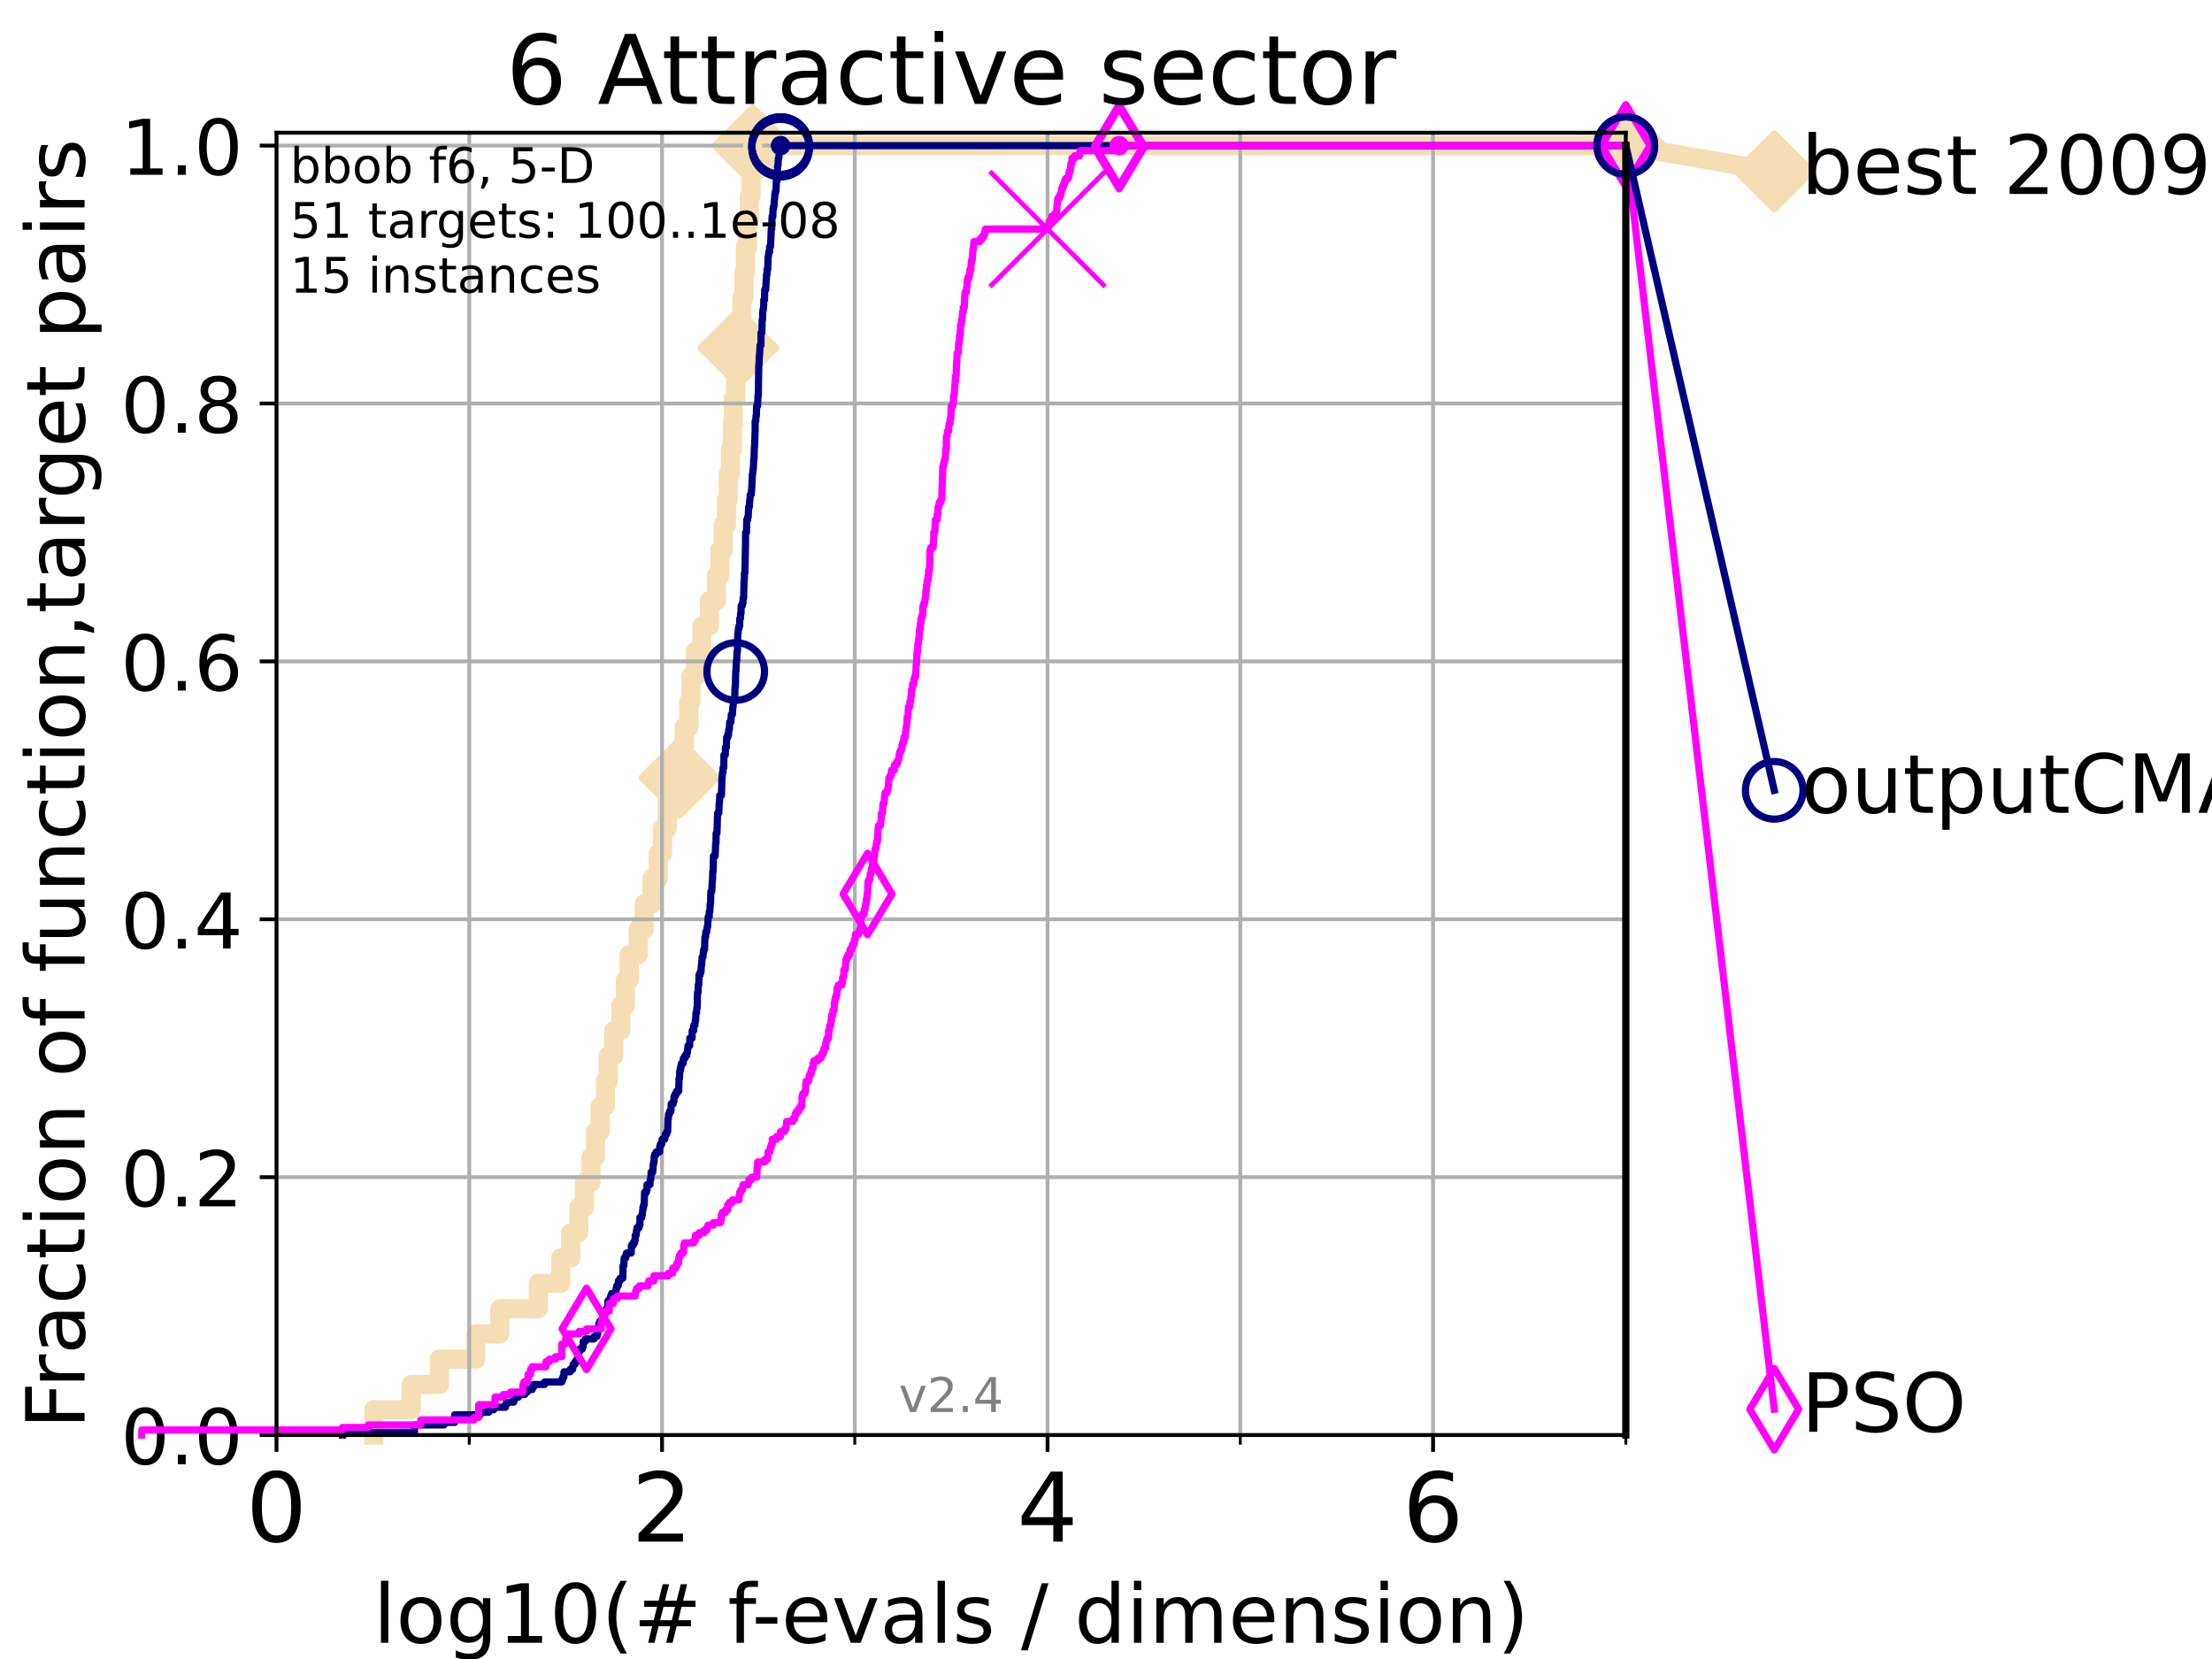 <?xml version="1.0" encoding="utf-8" standalone="no"?>
<!DOCTYPE svg PUBLIC "-//W3C//DTD SVG 1.1//EN"
  "http://www.w3.org/Graphics/SVG/1.1/DTD/svg11.dtd">
<!-- Created with matplotlib (https://matplotlib.org/) -->
<svg height="345.6pt" version="1.1" viewBox="0 0 460.8 345.6" width="460.8pt" xmlns="http://www.w3.org/2000/svg" xmlns:xlink="http://www.w3.org/1999/xlink">
 <defs>
  <style type="text/css">*{stroke-linecap:butt;stroke-linejoin:round;}</style>
 </defs>
 <g id="figure_1">
  <g id="patch_1">
   <path d="M 0 345.6 
L 460.8 345.6 
L 460.8 0 
L 0 0 
z
" style="fill:#ffffff;"/>
  </g>
  <g id="axes_1">
   <g id="patch_2">
    <path d="M 57.6 298.944 
L 338.688 298.944 
L 338.688 27.648 
L 57.6 27.648 
z
" style="fill:#ffffff;"/>
   </g>
   <g id="line2d_1">
    <path d="M 77.885 298.944 
L 77.885 293.677 
L 85.667 293.677 
L 85.667 288.41 
L 91.535 288.41 
L 91.535 283.143 
L 99.098 283.143 
L 99.098 277.877 
L 104.115 277.877 
L 104.115 272.61 
L 112.128 272.61 
L 112.128 267.343 
L 116.798 267.343 
L 116.798 262.076 
L 118.891 262.076 
L 118.891 256.809 
L 120.572 256.809 
L 120.572 251.542 
L 121.756 251.542 
L 121.756 246.275 
L 123.111 246.275 
L 123.111 241.009 
L 124.063 241.009 
L 124.063 235.742 
L 125.038 235.742 
L 125.038 230.475 
L 126.1 230.475 
L 126.1 225.208 
L 126.707 225.208 
L 126.707 219.941 
L 127.861 219.941 
L 127.861 214.674 
L 129.348 214.674 
L 129.348 209.407 
L 130.291 209.407 
L 130.291 204.141 
L 131.082 204.141 
L 131.082 198.874 
L 132.94 198.874 
L 132.94 193.607 
L 134.193 193.607 
L 134.193 188.34 
L 135.839 188.34 
L 135.839 183.073 
L 137.126 183.073 
L 137.126 177.806 
L 138.015 177.806 
L 138.015 172.539 
L 138.993 172.539 
L 138.993 167.272 
L 140.499 167.272 
L 140.499 162.006 
L 141.549 162.006 
L 141.549 156.739 
L 142.54 156.739 
L 142.54 151.472 
L 143.477 151.472 
L 143.477 146.205 
L 143.928 146.205 
L 143.928 140.938 
L 144.889 140.938 
L 144.889 135.671 
L 146.216 135.671 
L 146.216 130.404 
L 147.789 130.404 
L 147.789 125.138 
L 149.269 125.138 
L 149.269 119.871 
L 149.964 119.871 
L 149.964 114.604 
L 150.649 114.604 
L 150.649 109.337 
L 151.325 109.337 
L 151.325 104.07 
L 151.708 104.07 
L 151.708 98.803 
L 152.161 98.803 
L 152.161 93.536 
L 152.587 93.536 
L 152.587 88.27 
L 152.767 88.27 
L 152.767 83.003 
L 153.28 83.003 
L 153.28 77.736 
L 153.82 77.736 
L 153.82 72.469 
L 154.195 72.469 
L 154.195 67.202 
L 154.547 67.202 
L 154.547 61.935 
L 154.998 61.935 
L 154.998 56.668 
L 155.284 56.668 
L 155.284 51.402 
L 155.742 51.402 
L 155.742 46.135 
L 156.102 46.135 
L 156.102 40.868 
L 156.455 40.868 
L 156.455 35.601 
L 156.777 35.601 
L 156.777 30.334 
L 338.688 30.334 
" style="fill:none;stroke:#f5deb3;stroke-linecap:square;stroke-width:4;"/>
   </g>
   <g id="line2d_2">
    <defs>
     <path d="M -0 7.778 
L 7.778 0 
L 0 -7.778 
L -7.778 -0 
z
" id="m74cd929543" style="stroke:#f5deb3;stroke-linejoin:miter;stroke-width:1.5;"/>
    </defs>
    <g>
     <use style="fill:#f5deb3;stroke:#f5deb3;stroke-linejoin:miter;stroke-width:1.5;" x="141.549" xlink:href="#m74cd929543" y="162.006"/>
     <use style="fill:#f5deb3;stroke:#f5deb3;stroke-linejoin:miter;stroke-width:1.5;" x="153.82" xlink:href="#m74cd929543" y="72.469"/>
     <use style="fill:#f5deb3;stroke:#f5deb3;stroke-linejoin:miter;stroke-width:1.5;" x="156.777" xlink:href="#m74cd929543" y="30.334"/>
     <use style="fill:#f5deb3;stroke:#f5deb3;stroke-linejoin:miter;stroke-width:1.5;" x="156.777" xlink:href="#m74cd929543" y="30.334"/>
     <use style="fill:#f5deb3;stroke:#f5deb3;stroke-linejoin:miter;stroke-width:1.5;" x="338.688" xlink:href="#m74cd929543" y="30.334"/>
    </g>
   </g>
   <g id="line2d_3">
    <path style="fill:none;stroke:#f5deb3;stroke-linecap:square;stroke-width:4;"/>
    <g/>
   </g>
   <g id="line2d_4">
    <path d="M 338.688 30.334 
L 369.608 35.706 
" style="fill:none;stroke:#f5deb3;stroke-linecap:square;stroke-width:4;"/>
    <g>
     <use style="fill:#f5deb3;stroke:#f5deb3;stroke-linejoin:miter;stroke-width:1.5;" x="338.688" xlink:href="#m74cd929543" y="30.334"/>
     <use style="fill:#f5deb3;stroke:#f5deb3;stroke-linejoin:miter;stroke-width:1.5;" x="369.608" xlink:href="#m74cd929543" y="35.706"/>
    </g>
   </g>
   <g id="matplotlib.axis_1">
    <g id="xtick_1">
     <g id="line2d_5">
      <path clip-path="url(#p8bcff5dda4)" d="M 57.6 298.944 
L 57.6 27.648 
" style="fill:none;stroke:#b0b0b0;stroke-linecap:square;stroke-width:0.8;"/>
     </g>
     <g id="line2d_6">
      <defs>
       <path d="M 0 0 
L 0 3.5 
" id="md58814df74" style="stroke:#000000;stroke-width:0.8;"/>
      </defs>
      <g>
       <use style="stroke:#000000;stroke-width:0.8;" x="57.6" xlink:href="#md58814df74" y="298.944"/>
      </g>
     </g>
     <g id="text_1">
      <!-- 0 -->
      <g transform="translate(51.237 321.141)scale(0.2 -0.2)">
       <defs>
        <path d="M 31.781 66.406 
Q 24.172 66.406 20.328 58.906 
Q 16.5 51.422 16.5 36.375 
Q 16.5 21.391 20.328 13.891 
Q 24.172 6.391 31.781 6.391 
Q 39.453 6.391 43.281 13.891 
Q 47.125 21.391 47.125 36.375 
Q 47.125 51.422 43.281 58.906 
Q 39.453 66.406 31.781 66.406 
z
M 31.781 74.219 
Q 44.047 74.219 50.516 64.516 
Q 56.984 54.828 56.984 36.375 
Q 56.984 17.969 50.516 8.266 
Q 44.047 -1.422 31.781 -1.422 
Q 19.531 -1.422 13.062 8.266 
Q 6.594 17.969 6.594 36.375 
Q 6.594 54.828 13.062 64.516 
Q 19.531 74.219 31.781 74.219 
z
" id="DejaVuSans-48"/>
       </defs>
       <use xlink:href="#DejaVuSans-48"/>
      </g>
     </g>
    </g>
    <g id="xtick_2">
     <g id="line2d_7">
      <path clip-path="url(#p8bcff5dda4)" d="M 137.911 298.944 
L 137.911 27.648 
" style="fill:none;stroke:#b0b0b0;stroke-linecap:square;stroke-width:0.8;"/>
     </g>
     <g id="line2d_8">
      <g>
       <use style="stroke:#000000;stroke-width:0.8;" x="137.911" xlink:href="#md58814df74" y="298.944"/>
      </g>
     </g>
     <g id="text_2">
      <!-- 2 -->
      <g transform="translate(131.548 321.141)scale(0.2 -0.2)">
       <defs>
        <path d="M 19.188 8.297 
L 53.609 8.297 
L 53.609 0 
L 7.328 0 
L 7.328 8.297 
Q 12.938 14.109 22.625 23.891 
Q 32.328 33.688 34.812 36.531 
Q 39.547 41.844 41.422 45.531 
Q 43.312 49.219 43.312 52.781 
Q 43.312 58.594 39.234 62.25 
Q 35.156 65.922 28.609 65.922 
Q 23.969 65.922 18.812 64.312 
Q 13.672 62.703 7.812 59.422 
L 7.812 69.391 
Q 13.766 71.781 18.938 73 
Q 24.125 74.219 28.422 74.219 
Q 39.75 74.219 46.484 68.547 
Q 53.219 62.891 53.219 53.422 
Q 53.219 48.922 51.531 44.891 
Q 49.859 40.875 45.406 35.406 
Q 44.188 33.984 37.641 27.219 
Q 31.109 20.453 19.188 8.297 
z
" id="DejaVuSans-50"/>
       </defs>
       <use xlink:href="#DejaVuSans-50"/>
      </g>
     </g>
    </g>
    <g id="xtick_3">
     <g id="line2d_9">
      <path clip-path="url(#p8bcff5dda4)" d="M 218.222 298.944 
L 218.222 27.648 
" style="fill:none;stroke:#b0b0b0;stroke-linecap:square;stroke-width:0.8;"/>
     </g>
     <g id="line2d_10">
      <g>
       <use style="stroke:#000000;stroke-width:0.8;" x="218.222" xlink:href="#md58814df74" y="298.944"/>
      </g>
     </g>
     <g id="text_3">
      <!-- 4 -->
      <g transform="translate(211.859 321.141)scale(0.2 -0.2)">
       <defs>
        <path d="M 37.797 64.312 
L 12.891 25.391 
L 37.797 25.391 
z
M 35.203 72.906 
L 47.609 72.906 
L 47.609 25.391 
L 58.016 25.391 
L 58.016 17.188 
L 47.609 17.188 
L 47.609 0 
L 37.797 0 
L 37.797 17.188 
L 4.891 17.188 
L 4.891 26.703 
z
" id="DejaVuSans-52"/>
       </defs>
       <use xlink:href="#DejaVuSans-52"/>
      </g>
     </g>
    </g>
    <g id="xtick_4">
     <g id="line2d_11">
      <path clip-path="url(#p8bcff5dda4)" d="M 298.533 298.944 
L 298.533 27.648 
" style="fill:none;stroke:#b0b0b0;stroke-linecap:square;stroke-width:0.8;"/>
     </g>
     <g id="line2d_12">
      <g>
       <use style="stroke:#000000;stroke-width:0.8;" x="298.533" xlink:href="#md58814df74" y="298.944"/>
      </g>
     </g>
     <g id="text_4">
      <!-- 6 -->
      <g transform="translate(292.17 321.141)scale(0.2 -0.2)">
       <defs>
        <path d="M 33.016 40.375 
Q 26.375 40.375 22.484 35.828 
Q 18.609 31.297 18.609 23.391 
Q 18.609 15.531 22.484 10.953 
Q 26.375 6.391 33.016 6.391 
Q 39.656 6.391 43.531 10.953 
Q 47.406 15.531 47.406 23.391 
Q 47.406 31.297 43.531 35.828 
Q 39.656 40.375 33.016 40.375 
z
M 52.594 71.297 
L 52.594 62.312 
Q 48.875 64.062 45.094 64.984 
Q 41.312 65.922 37.594 65.922 
Q 27.828 65.922 22.672 59.328 
Q 17.531 52.734 16.797 39.406 
Q 19.672 43.656 24.016 45.922 
Q 28.375 48.188 33.594 48.188 
Q 44.578 48.188 50.953 41.516 
Q 57.328 34.859 57.328 23.391 
Q 57.328 12.156 50.688 5.359 
Q 44.047 -1.422 33.016 -1.422 
Q 20.359 -1.422 13.672 8.266 
Q 6.984 17.969 6.984 36.375 
Q 6.984 53.656 15.188 63.938 
Q 23.391 74.219 37.203 74.219 
Q 40.922 74.219 44.703 73.484 
Q 48.484 72.75 52.594 71.297 
z
" id="DejaVuSans-54"/>
       </defs>
       <use xlink:href="#DejaVuSans-54"/>
      </g>
     </g>
    </g>
    <g id="xtick_5">
     <g id="line2d_13">
      <path clip-path="url(#p8bcff5dda4)" d="M 97.755 298.944 
L 97.755 27.648 
" style="fill:none;stroke:#b0b0b0;stroke-linecap:square;stroke-width:0.8;"/>
     </g>
     <g id="line2d_14">
      <defs>
       <path d="M 0 0 
L 0 2 
" id="m79a194c48a" style="stroke:#000000;stroke-width:0.6;"/>
      </defs>
      <g>
       <use style="stroke:#000000;stroke-width:0.6;" x="97.755" xlink:href="#m79a194c48a" y="298.944"/>
      </g>
     </g>
    </g>
    <g id="xtick_6">
     <g id="line2d_15">
      <path clip-path="url(#p8bcff5dda4)" d="M 178.066 298.944 
L 178.066 27.648 
" style="fill:none;stroke:#b0b0b0;stroke-linecap:square;stroke-width:0.8;"/>
     </g>
     <g id="line2d_16">
      <g>
       <use style="stroke:#000000;stroke-width:0.6;" x="178.066" xlink:href="#m79a194c48a" y="298.944"/>
      </g>
     </g>
    </g>
    <g id="xtick_7">
     <g id="line2d_17">
      <path clip-path="url(#p8bcff5dda4)" d="M 258.377 298.944 
L 258.377 27.648 
" style="fill:none;stroke:#b0b0b0;stroke-linecap:square;stroke-width:0.8;"/>
     </g>
     <g id="line2d_18">
      <g>
       <use style="stroke:#000000;stroke-width:0.6;" x="258.377" xlink:href="#m79a194c48a" y="298.944"/>
      </g>
     </g>
    </g>
    <g id="xtick_8">
     <g id="line2d_19">
      <path clip-path="url(#p8bcff5dda4)" d="M 338.688 298.944 
L 338.688 27.648 
" style="fill:none;stroke:#b0b0b0;stroke-linecap:square;stroke-width:0.8;"/>
     </g>
     <g id="line2d_20">
      <g>
       <use style="stroke:#000000;stroke-width:0.6;" x="338.688" xlink:href="#m79a194c48a" y="298.944"/>
      </g>
     </g>
    </g>
    <g id="text_5">
     <!-- log10(# f-evals / dimension) -->
     <g transform="translate(77.764 342.218)scale(0.17 -0.17)">
      <defs>
       <path d="M 9.422 75.984 
L 18.406 75.984 
L 18.406 0 
L 9.422 0 
z
" id="DejaVuSans-108"/>
       <path d="M 30.609 48.391 
Q 23.391 48.391 19.188 42.75 
Q 14.984 37.109 14.984 27.297 
Q 14.984 17.484 19.156 11.844 
Q 23.344 6.203 30.609 6.203 
Q 37.797 6.203 41.984 11.859 
Q 46.188 17.531 46.188 27.297 
Q 46.188 37.016 41.984 42.703 
Q 37.797 48.391 30.609 48.391 
z
M 30.609 56 
Q 42.328 56 49.016 48.375 
Q 55.719 40.766 55.719 27.297 
Q 55.719 13.875 49.016 6.219 
Q 42.328 -1.422 30.609 -1.422 
Q 18.844 -1.422 12.172 6.219 
Q 5.516 13.875 5.516 27.297 
Q 5.516 40.766 12.172 48.375 
Q 18.844 56 30.609 56 
z
" id="DejaVuSans-111"/>
       <path d="M 45.406 27.984 
Q 45.406 37.75 41.375 43.109 
Q 37.359 48.484 30.078 48.484 
Q 22.859 48.484 18.828 43.109 
Q 14.797 37.75 14.797 27.984 
Q 14.797 18.266 18.828 12.891 
Q 22.859 7.516 30.078 7.516 
Q 37.359 7.516 41.375 12.891 
Q 45.406 18.266 45.406 27.984 
z
M 54.391 6.781 
Q 54.391 -7.172 48.188 -13.984 
Q 42 -20.797 29.203 -20.797 
Q 24.469 -20.797 20.266 -20.094 
Q 16.062 -19.391 12.109 -17.922 
L 12.109 -9.188 
Q 16.062 -11.328 19.922 -12.344 
Q 23.781 -13.375 27.781 -13.375 
Q 36.625 -13.375 41.016 -8.766 
Q 45.406 -4.156 45.406 5.172 
L 45.406 9.625 
Q 42.625 4.781 38.281 2.391 
Q 33.938 0 27.875 0 
Q 17.828 0 11.672 7.656 
Q 5.516 15.328 5.516 27.984 
Q 5.516 40.672 11.672 48.328 
Q 17.828 56 27.875 56 
Q 33.938 56 38.281 53.609 
Q 42.625 51.219 45.406 46.391 
L 45.406 54.688 
L 54.391 54.688 
z
" id="DejaVuSans-103"/>
       <path d="M 12.406 8.297 
L 28.516 8.297 
L 28.516 63.922 
L 10.984 60.406 
L 10.984 69.391 
L 28.422 72.906 
L 38.281 72.906 
L 38.281 8.297 
L 54.391 8.297 
L 54.391 0 
L 12.406 0 
z
" id="DejaVuSans-49"/>
       <path d="M 31 75.875 
Q 24.469 64.656 21.281 53.656 
Q 18.109 42.672 18.109 31.391 
Q 18.109 20.125 21.312 9.062 
Q 24.516 -2 31 -13.188 
L 23.188 -13.188 
Q 15.875 -1.703 12.234 9.375 
Q 8.594 20.453 8.594 31.391 
Q 8.594 42.281 12.203 53.312 
Q 15.828 64.359 23.188 75.875 
z
" id="DejaVuSans-40"/>
       <path d="M 51.125 44 
L 36.922 44 
L 32.812 27.688 
L 47.125 27.688 
z
M 43.797 71.781 
L 38.719 51.516 
L 52.984 51.516 
L 58.109 71.781 
L 65.922 71.781 
L 60.891 51.516 
L 76.125 51.516 
L 76.125 44 
L 58.984 44 
L 54.984 27.688 
L 70.516 27.688 
L 70.516 20.219 
L 53.078 20.219 
L 48 0 
L 40.188 0 
L 45.219 20.219 
L 30.906 20.219 
L 25.875 0 
L 18.016 0 
L 23.094 20.219 
L 7.719 20.219 
L 7.719 27.688 
L 24.906 27.688 
L 29 44 
L 13.281 44 
L 13.281 51.516 
L 30.906 51.516 
L 35.891 71.781 
z
" id="DejaVuSans-35"/>
       <path id="DejaVuSans-32"/>
       <path d="M 37.109 75.984 
L 37.109 68.5 
L 28.516 68.5 
Q 23.688 68.5 21.797 66.547 
Q 19.922 64.594 19.922 59.516 
L 19.922 54.688 
L 34.719 54.688 
L 34.719 47.703 
L 19.922 47.703 
L 19.922 0 
L 10.891 0 
L 10.891 47.703 
L 2.297 47.703 
L 2.297 54.688 
L 10.891 54.688 
L 10.891 58.5 
Q 10.891 67.625 15.141 71.797 
Q 19.391 75.984 28.609 75.984 
z
" id="DejaVuSans-102"/>
       <path d="M 4.891 31.391 
L 31.203 31.391 
L 31.203 23.391 
L 4.891 23.391 
z
" id="DejaVuSans-45"/>
       <path d="M 56.203 29.594 
L 56.203 25.203 
L 14.891 25.203 
Q 15.484 15.922 20.484 11.062 
Q 25.484 6.203 34.422 6.203 
Q 39.594 6.203 44.453 7.469 
Q 49.312 8.734 54.109 11.281 
L 54.109 2.781 
Q 49.266 0.734 44.188 -0.344 
Q 39.109 -1.422 33.891 -1.422 
Q 20.797 -1.422 13.156 6.188 
Q 5.516 13.812 5.516 26.812 
Q 5.516 40.234 12.766 48.109 
Q 20.016 56 32.328 56 
Q 43.359 56 49.781 48.891 
Q 56.203 41.797 56.203 29.594 
z
M 47.219 32.234 
Q 47.125 39.594 43.094 43.984 
Q 39.062 48.391 32.422 48.391 
Q 24.906 48.391 20.391 44.141 
Q 15.875 39.891 15.188 32.172 
z
" id="DejaVuSans-101"/>
       <path d="M 2.984 54.688 
L 12.5 54.688 
L 29.594 8.797 
L 46.688 54.688 
L 56.203 54.688 
L 35.688 0 
L 23.484 0 
z
" id="DejaVuSans-118"/>
       <path d="M 34.281 27.484 
Q 23.391 27.484 19.188 25 
Q 14.984 22.516 14.984 16.5 
Q 14.984 11.719 18.141 8.906 
Q 21.297 6.109 26.703 6.109 
Q 34.188 6.109 38.703 11.406 
Q 43.219 16.703 43.219 25.484 
L 43.219 27.484 
z
M 52.203 31.203 
L 52.203 0 
L 43.219 0 
L 43.219 8.297 
Q 40.141 3.328 35.547 0.953 
Q 30.953 -1.422 24.312 -1.422 
Q 15.922 -1.422 10.953 3.297 
Q 6 8.016 6 15.922 
Q 6 25.141 12.172 29.828 
Q 18.359 34.516 30.609 34.516 
L 43.219 34.516 
L 43.219 35.406 
Q 43.219 41.609 39.141 45 
Q 35.062 48.391 27.688 48.391 
Q 23 48.391 18.547 47.266 
Q 14.109 46.141 10.016 43.891 
L 10.016 52.203 
Q 14.938 54.109 19.578 55.047 
Q 24.219 56 28.609 56 
Q 40.484 56 46.344 49.844 
Q 52.203 43.703 52.203 31.203 
z
" id="DejaVuSans-97"/>
       <path d="M 44.281 53.078 
L 44.281 44.578 
Q 40.484 46.531 36.375 47.5 
Q 32.281 48.484 27.875 48.484 
Q 21.188 48.484 17.844 46.438 
Q 14.5 44.391 14.5 40.281 
Q 14.5 37.156 16.891 35.375 
Q 19.281 33.594 26.516 31.984 
L 29.594 31.297 
Q 39.156 29.25 43.188 25.516 
Q 47.219 21.781 47.219 15.094 
Q 47.219 7.469 41.188 3.016 
Q 35.156 -1.422 24.609 -1.422 
Q 20.219 -1.422 15.453 -0.562 
Q 10.688 0.297 5.422 2 
L 5.422 11.281 
Q 10.406 8.688 15.234 7.391 
Q 20.062 6.109 24.812 6.109 
Q 31.156 6.109 34.562 8.281 
Q 37.984 10.453 37.984 14.406 
Q 37.984 18.062 35.516 20.016 
Q 33.062 21.969 24.703 23.781 
L 21.578 24.516 
Q 13.234 26.266 9.516 29.906 
Q 5.812 33.547 5.812 39.891 
Q 5.812 47.609 11.281 51.797 
Q 16.75 56 26.812 56 
Q 31.781 56 36.172 55.266 
Q 40.578 54.547 44.281 53.078 
z
" id="DejaVuSans-115"/>
       <path d="M 25.391 72.906 
L 33.688 72.906 
L 8.297 -9.281 
L 0 -9.281 
z
" id="DejaVuSans-47"/>
       <path d="M 45.406 46.391 
L 45.406 75.984 
L 54.391 75.984 
L 54.391 0 
L 45.406 0 
L 45.406 8.203 
Q 42.578 3.328 38.25 0.953 
Q 33.938 -1.422 27.875 -1.422 
Q 17.969 -1.422 11.734 6.484 
Q 5.516 14.406 5.516 27.297 
Q 5.516 40.188 11.734 48.094 
Q 17.969 56 27.875 56 
Q 33.938 56 38.25 53.625 
Q 42.578 51.266 45.406 46.391 
z
M 14.797 27.297 
Q 14.797 17.391 18.875 11.75 
Q 22.953 6.109 30.078 6.109 
Q 37.203 6.109 41.297 11.75 
Q 45.406 17.391 45.406 27.297 
Q 45.406 37.203 41.297 42.844 
Q 37.203 48.484 30.078 48.484 
Q 22.953 48.484 18.875 42.844 
Q 14.797 37.203 14.797 27.297 
z
" id="DejaVuSans-100"/>
       <path d="M 9.422 54.688 
L 18.406 54.688 
L 18.406 0 
L 9.422 0 
z
M 9.422 75.984 
L 18.406 75.984 
L 18.406 64.594 
L 9.422 64.594 
z
" id="DejaVuSans-105"/>
       <path d="M 52 44.188 
Q 55.375 50.25 60.062 53.125 
Q 64.75 56 71.094 56 
Q 79.641 56 84.281 50.016 
Q 88.922 44.047 88.922 33.016 
L 88.922 0 
L 79.891 0 
L 79.891 32.719 
Q 79.891 40.578 77.094 44.375 
Q 74.312 48.188 68.609 48.188 
Q 61.625 48.188 57.562 43.547 
Q 53.516 38.922 53.516 30.906 
L 53.516 0 
L 44.484 0 
L 44.484 32.719 
Q 44.484 40.625 41.703 44.406 
Q 38.922 48.188 33.109 48.188 
Q 26.219 48.188 22.156 43.531 
Q 18.109 38.875 18.109 30.906 
L 18.109 0 
L 9.078 0 
L 9.078 54.688 
L 18.109 54.688 
L 18.109 46.188 
Q 21.188 51.219 25.484 53.609 
Q 29.781 56 35.688 56 
Q 41.656 56 45.828 52.969 
Q 50 49.953 52 44.188 
z
" id="DejaVuSans-109"/>
       <path d="M 54.891 33.016 
L 54.891 0 
L 45.906 0 
L 45.906 32.719 
Q 45.906 40.484 42.875 44.328 
Q 39.844 48.188 33.797 48.188 
Q 26.516 48.188 22.312 43.547 
Q 18.109 38.922 18.109 30.906 
L 18.109 0 
L 9.078 0 
L 9.078 54.688 
L 18.109 54.688 
L 18.109 46.188 
Q 21.344 51.125 25.703 53.562 
Q 30.078 56 35.797 56 
Q 45.219 56 50.047 50.172 
Q 54.891 44.344 54.891 33.016 
z
" id="DejaVuSans-110"/>
       <path d="M 8.016 75.875 
L 15.828 75.875 
Q 23.141 64.359 26.781 53.312 
Q 30.422 42.281 30.422 31.391 
Q 30.422 20.453 26.781 9.375 
Q 23.141 -1.703 15.828 -13.188 
L 8.016 -13.188 
Q 14.5 -2 17.703 9.062 
Q 20.906 20.125 20.906 31.391 
Q 20.906 42.672 17.703 53.656 
Q 14.5 64.656 8.016 75.875 
z
" id="DejaVuSans-41"/>
      </defs>
      <use xlink:href="#DejaVuSans-108"/>
      <use x="27.783" xlink:href="#DejaVuSans-111"/>
      <use x="88.965" xlink:href="#DejaVuSans-103"/>
      <use x="152.441" xlink:href="#DejaVuSans-49"/>
      <use x="216.064" xlink:href="#DejaVuSans-48"/>
      <use x="279.688" xlink:href="#DejaVuSans-40"/>
      <use x="318.701" xlink:href="#DejaVuSans-35"/>
      <use x="402.49" xlink:href="#DejaVuSans-32"/>
      <use x="434.277" xlink:href="#DejaVuSans-102"/>
      <use x="463.982" xlink:href="#DejaVuSans-45"/>
      <use x="500.066" xlink:href="#DejaVuSans-101"/>
      <use x="561.59" xlink:href="#DejaVuSans-118"/>
      <use x="620.77" xlink:href="#DejaVuSans-97"/>
      <use x="682.049" xlink:href="#DejaVuSans-108"/>
      <use x="709.832" xlink:href="#DejaVuSans-115"/>
      <use x="761.932" xlink:href="#DejaVuSans-32"/>
      <use x="793.719" xlink:href="#DejaVuSans-47"/>
      <use x="827.41" xlink:href="#DejaVuSans-32"/>
      <use x="859.197" xlink:href="#DejaVuSans-100"/>
      <use x="922.674" xlink:href="#DejaVuSans-105"/>
      <use x="950.457" xlink:href="#DejaVuSans-109"/>
      <use x="1047.869" xlink:href="#DejaVuSans-101"/>
      <use x="1109.393" xlink:href="#DejaVuSans-110"/>
      <use x="1172.771" xlink:href="#DejaVuSans-115"/>
      <use x="1224.871" xlink:href="#DejaVuSans-105"/>
      <use x="1252.654" xlink:href="#DejaVuSans-111"/>
      <use x="1313.836" xlink:href="#DejaVuSans-110"/>
      <use x="1377.215" xlink:href="#DejaVuSans-41"/>
     </g>
    </g>
   </g>
   <g id="matplotlib.axis_2">
    <g id="ytick_1">
     <g id="line2d_21">
      <path clip-path="url(#p8bcff5dda4)" d="M 57.6 298.944 
L 338.688 298.944 
" style="fill:none;stroke:#b0b0b0;stroke-linecap:square;stroke-width:0.8;"/>
     </g>
     <g id="line2d_22">
      <defs>
       <path d="M 0 0 
L -3.5 0 
" id="mff86c6fd66" style="stroke:#000000;stroke-width:0.8;"/>
      </defs>
      <g>
       <use style="stroke:#000000;stroke-width:0.8;" x="57.6" xlink:href="#mff86c6fd66" y="298.944"/>
      </g>
     </g>
     <g id="text_6">
      <!-- 0.0 -->
      <g transform="translate(25.155 305.023)scale(0.16 -0.16)">
       <defs>
        <path d="M 10.688 12.406 
L 21 12.406 
L 21 0 
L 10.688 0 
z
" id="DejaVuSans-46"/>
       </defs>
       <use xlink:href="#DejaVuSans-48"/>
       <use x="63.623" xlink:href="#DejaVuSans-46"/>
       <use x="95.41" xlink:href="#DejaVuSans-48"/>
      </g>
     </g>
    </g>
    <g id="ytick_2">
     <g id="line2d_23">
      <path clip-path="url(#p8bcff5dda4)" d="M 57.6 245.222 
L 338.688 245.222 
" style="fill:none;stroke:#b0b0b0;stroke-linecap:square;stroke-width:0.8;"/>
     </g>
     <g id="line2d_24">
      <g>
       <use style="stroke:#000000;stroke-width:0.8;" x="57.6" xlink:href="#mff86c6fd66" y="245.222"/>
      </g>
     </g>
     <g id="text_7">
      <!-- 0.2 -->
      <g transform="translate(25.155 251.301)scale(0.16 -0.16)">
       <use xlink:href="#DejaVuSans-48"/>
       <use x="63.623" xlink:href="#DejaVuSans-46"/>
       <use x="95.41" xlink:href="#DejaVuSans-50"/>
      </g>
     </g>
    </g>
    <g id="ytick_3">
     <g id="line2d_25">
      <path clip-path="url(#p8bcff5dda4)" d="M 57.6 191.5 
L 338.688 191.5 
" style="fill:none;stroke:#b0b0b0;stroke-linecap:square;stroke-width:0.8;"/>
     </g>
     <g id="line2d_26">
      <g>
       <use style="stroke:#000000;stroke-width:0.8;" x="57.6" xlink:href="#mff86c6fd66" y="191.5"/>
      </g>
     </g>
     <g id="text_8">
      <!-- 0.4 -->
      <g transform="translate(25.155 197.579)scale(0.16 -0.16)">
       <use xlink:href="#DejaVuSans-48"/>
       <use x="63.623" xlink:href="#DejaVuSans-46"/>
       <use x="95.41" xlink:href="#DejaVuSans-52"/>
      </g>
     </g>
    </g>
    <g id="ytick_4">
     <g id="line2d_27">
      <path clip-path="url(#p8bcff5dda4)" d="M 57.6 137.778 
L 338.688 137.778 
" style="fill:none;stroke:#b0b0b0;stroke-linecap:square;stroke-width:0.8;"/>
     </g>
     <g id="line2d_28">
      <g>
       <use style="stroke:#000000;stroke-width:0.8;" x="57.6" xlink:href="#mff86c6fd66" y="137.778"/>
      </g>
     </g>
     <g id="text_9">
      <!-- 0.6 -->
      <g transform="translate(25.155 143.857)scale(0.16 -0.16)">
       <use xlink:href="#DejaVuSans-48"/>
       <use x="63.623" xlink:href="#DejaVuSans-46"/>
       <use x="95.41" xlink:href="#DejaVuSans-54"/>
      </g>
     </g>
    </g>
    <g id="ytick_5">
     <g id="line2d_29">
      <path clip-path="url(#p8bcff5dda4)" d="M 57.6 84.056 
L 338.688 84.056 
" style="fill:none;stroke:#b0b0b0;stroke-linecap:square;stroke-width:0.8;"/>
     </g>
     <g id="line2d_30">
      <g>
       <use style="stroke:#000000;stroke-width:0.8;" x="57.6" xlink:href="#mff86c6fd66" y="84.056"/>
      </g>
     </g>
     <g id="text_10">
      <!-- 0.8 -->
      <g transform="translate(25.155 90.135)scale(0.16 -0.16)">
       <defs>
        <path d="M 31.781 34.625 
Q 24.75 34.625 20.719 30.859 
Q 16.703 27.094 16.703 20.516 
Q 16.703 13.922 20.719 10.156 
Q 24.75 6.391 31.781 6.391 
Q 38.812 6.391 42.859 10.172 
Q 46.922 13.969 46.922 20.516 
Q 46.922 27.094 42.891 30.859 
Q 38.875 34.625 31.781 34.625 
z
M 21.922 38.812 
Q 15.578 40.375 12.031 44.719 
Q 8.5 49.078 8.5 55.328 
Q 8.5 64.062 14.719 69.141 
Q 20.953 74.219 31.781 74.219 
Q 42.672 74.219 48.875 69.141 
Q 55.078 64.062 55.078 55.328 
Q 55.078 49.078 51.531 44.719 
Q 48 40.375 41.703 38.812 
Q 48.828 37.156 52.797 32.312 
Q 56.781 27.484 56.781 20.516 
Q 56.781 9.906 50.312 4.234 
Q 43.844 -1.422 31.781 -1.422 
Q 19.734 -1.422 13.25 4.234 
Q 6.781 9.906 6.781 20.516 
Q 6.781 27.484 10.781 32.312 
Q 14.797 37.156 21.922 38.812 
z
M 18.312 54.391 
Q 18.312 48.734 21.844 45.562 
Q 25.391 42.391 31.781 42.391 
Q 38.141 42.391 41.719 45.562 
Q 45.312 48.734 45.312 54.391 
Q 45.312 60.062 41.719 63.234 
Q 38.141 66.406 31.781 66.406 
Q 25.391 66.406 21.844 63.234 
Q 18.312 60.062 18.312 54.391 
z
" id="DejaVuSans-56"/>
       </defs>
       <use xlink:href="#DejaVuSans-48"/>
       <use x="63.623" xlink:href="#DejaVuSans-46"/>
       <use x="95.41" xlink:href="#DejaVuSans-56"/>
      </g>
     </g>
    </g>
    <g id="ytick_6">
     <g id="line2d_31">
      <path clip-path="url(#p8bcff5dda4)" d="M 57.6 30.334 
L 338.688 30.334 
" style="fill:none;stroke:#b0b0b0;stroke-linecap:square;stroke-width:0.8;"/>
     </g>
     <g id="line2d_32">
      <g>
       <use style="stroke:#000000;stroke-width:0.8;" x="57.6" xlink:href="#mff86c6fd66" y="30.334"/>
      </g>
     </g>
     <g id="text_11">
      <!-- 1.0 -->
      <g transform="translate(25.155 36.413)scale(0.16 -0.16)">
       <use xlink:href="#DejaVuSans-49"/>
       <use x="63.623" xlink:href="#DejaVuSans-46"/>
       <use x="95.41" xlink:href="#DejaVuSans-48"/>
      </g>
     </g>
    </g>
    <g id="text_12">
     <!-- Fraction of function,target pairs -->
     <g transform="translate(17.62 297.681)rotate(-90)scale(0.17 -0.17)">
      <defs>
       <path d="M 9.812 72.906 
L 51.703 72.906 
L 51.703 64.594 
L 19.672 64.594 
L 19.672 43.109 
L 48.578 43.109 
L 48.578 34.812 
L 19.672 34.812 
L 19.672 0 
L 9.812 0 
z
" id="DejaVuSans-70"/>
       <path d="M 41.109 46.297 
Q 39.594 47.172 37.812 47.578 
Q 36.031 48 33.891 48 
Q 26.266 48 22.188 43.047 
Q 18.109 38.094 18.109 28.812 
L 18.109 0 
L 9.078 0 
L 9.078 54.688 
L 18.109 54.688 
L 18.109 46.188 
Q 20.953 51.172 25.484 53.578 
Q 30.031 56 36.531 56 
Q 37.453 56 38.578 55.875 
Q 39.703 55.766 41.062 55.516 
z
" id="DejaVuSans-114"/>
       <path d="M 48.781 52.594 
L 48.781 44.188 
Q 44.969 46.297 41.141 47.344 
Q 37.312 48.391 33.406 48.391 
Q 24.656 48.391 19.812 42.844 
Q 14.984 37.312 14.984 27.297 
Q 14.984 17.281 19.812 11.734 
Q 24.656 6.203 33.406 6.203 
Q 37.312 6.203 41.141 7.25 
Q 44.969 8.297 48.781 10.406 
L 48.781 2.094 
Q 45.016 0.344 40.984 -0.531 
Q 36.969 -1.422 32.422 -1.422 
Q 20.062 -1.422 12.781 6.344 
Q 5.516 14.109 5.516 27.297 
Q 5.516 40.672 12.859 48.328 
Q 20.219 56 33.016 56 
Q 37.156 56 41.109 55.141 
Q 45.062 54.297 48.781 52.594 
z
" id="DejaVuSans-99"/>
       <path d="M 18.312 70.219 
L 18.312 54.688 
L 36.812 54.688 
L 36.812 47.703 
L 18.312 47.703 
L 18.312 18.016 
Q 18.312 11.328 20.141 9.422 
Q 21.969 7.516 27.594 7.516 
L 36.812 7.516 
L 36.812 0 
L 27.594 0 
Q 17.188 0 13.234 3.875 
Q 9.281 7.766 9.281 18.016 
L 9.281 47.703 
L 2.688 47.703 
L 2.688 54.688 
L 9.281 54.688 
L 9.281 70.219 
z
" id="DejaVuSans-116"/>
       <path d="M 8.5 21.578 
L 8.5 54.688 
L 17.484 54.688 
L 17.484 21.922 
Q 17.484 14.156 20.5 10.266 
Q 23.531 6.391 29.594 6.391 
Q 36.859 6.391 41.078 11.031 
Q 45.312 15.672 45.312 23.688 
L 45.312 54.688 
L 54.297 54.688 
L 54.297 0 
L 45.312 0 
L 45.312 8.406 
Q 42.047 3.422 37.719 1 
Q 33.406 -1.422 27.688 -1.422 
Q 18.266 -1.422 13.375 4.438 
Q 8.5 10.297 8.5 21.578 
z
M 31.109 56 
z
" id="DejaVuSans-117"/>
       <path d="M 11.719 12.406 
L 22.016 12.406 
L 22.016 4 
L 14.016 -11.625 
L 7.719 -11.625 
L 11.719 4 
z
" id="DejaVuSans-44"/>
       <path d="M 18.109 8.203 
L 18.109 -20.797 
L 9.078 -20.797 
L 9.078 54.688 
L 18.109 54.688 
L 18.109 46.391 
Q 20.953 51.266 25.266 53.625 
Q 29.594 56 35.594 56 
Q 45.562 56 51.781 48.094 
Q 58.016 40.188 58.016 27.297 
Q 58.016 14.406 51.781 6.484 
Q 45.562 -1.422 35.594 -1.422 
Q 29.594 -1.422 25.266 0.953 
Q 20.953 3.328 18.109 8.203 
z
M 48.688 27.297 
Q 48.688 37.203 44.609 42.844 
Q 40.531 48.484 33.406 48.484 
Q 26.266 48.484 22.188 42.844 
Q 18.109 37.203 18.109 27.297 
Q 18.109 17.391 22.188 11.75 
Q 26.266 6.109 33.406 6.109 
Q 40.531 6.109 44.609 11.75 
Q 48.688 17.391 48.688 27.297 
z
" id="DejaVuSans-112"/>
      </defs>
      <use xlink:href="#DejaVuSans-70"/>
      <use x="50.27" xlink:href="#DejaVuSans-114"/>
      <use x="91.383" xlink:href="#DejaVuSans-97"/>
      <use x="152.662" xlink:href="#DejaVuSans-99"/>
      <use x="207.643" xlink:href="#DejaVuSans-116"/>
      <use x="246.852" xlink:href="#DejaVuSans-105"/>
      <use x="274.635" xlink:href="#DejaVuSans-111"/>
      <use x="335.816" xlink:href="#DejaVuSans-110"/>
      <use x="399.195" xlink:href="#DejaVuSans-32"/>
      <use x="430.982" xlink:href="#DejaVuSans-111"/>
      <use x="492.164" xlink:href="#DejaVuSans-102"/>
      <use x="527.369" xlink:href="#DejaVuSans-32"/>
      <use x="559.156" xlink:href="#DejaVuSans-102"/>
      <use x="594.361" xlink:href="#DejaVuSans-117"/>
      <use x="657.74" xlink:href="#DejaVuSans-110"/>
      <use x="721.119" xlink:href="#DejaVuSans-99"/>
      <use x="776.1" xlink:href="#DejaVuSans-116"/>
      <use x="815.309" xlink:href="#DejaVuSans-105"/>
      <use x="843.092" xlink:href="#DejaVuSans-111"/>
      <use x="904.273" xlink:href="#DejaVuSans-110"/>
      <use x="967.652" xlink:href="#DejaVuSans-44"/>
      <use x="999.439" xlink:href="#DejaVuSans-116"/>
      <use x="1038.648" xlink:href="#DejaVuSans-97"/>
      <use x="1099.928" xlink:href="#DejaVuSans-114"/>
      <use x="1139.291" xlink:href="#DejaVuSans-103"/>
      <use x="1202.768" xlink:href="#DejaVuSans-101"/>
      <use x="1264.291" xlink:href="#DejaVuSans-116"/>
      <use x="1303.5" xlink:href="#DejaVuSans-32"/>
      <use x="1335.287" xlink:href="#DejaVuSans-112"/>
      <use x="1398.764" xlink:href="#DejaVuSans-97"/>
      <use x="1460.043" xlink:href="#DejaVuSans-105"/>
      <use x="1487.826" xlink:href="#DejaVuSans-114"/>
      <use x="1528.939" xlink:href="#DejaVuSans-115"/>
     </g>
    </g>
   </g>
   <g id="line2d_33">
    <defs>
     <path d="M 0 1.5 
C 0.398 1.5 0.779 1.342 1.061 1.061 
C 1.342 0.779 1.5 0.398 1.5 0 
C 1.5 -0.398 1.342 -0.779 1.061 -1.061 
C 0.779 -1.342 0.398 -1.5 0 -1.5 
C -0.398 -1.5 -0.779 -1.342 -1.061 -1.061 
C -1.342 -0.779 -1.5 -0.398 -1.5 0 
C -1.5 0.398 -1.342 0.779 -1.061 1.061 
C -0.779 1.342 -0.398 1.5 0 1.5 
z
" id="m706e807659" style="stroke:#f5deb3;"/>
    </defs>
    <g>
     <use style="fill:#f5deb3;stroke:#f5deb3;" x="156.777" xlink:href="#m706e807659" y="30.334"/>
     <use style="fill:#f5deb3;stroke:#f5deb3;" x="156.777" xlink:href="#m706e807659" y="30.334"/>
    </g>
   </g>
   <g id="line2d_34">
    <defs>
     <path d="M 0 1.5 
C 0.398 1.5 0.779 1.342 1.061 1.061 
C 1.342 0.779 1.5 0.398 1.5 0 
C 1.5 -0.398 1.342 -0.779 1.061 -1.061 
C 0.779 -1.342 0.398 -1.5 0 -1.5 
C -0.398 -1.5 -0.779 -1.342 -1.061 -1.061 
C -1.342 -0.779 -1.5 -0.398 -1.5 0 
C -1.5 0.398 -1.342 0.779 -1.061 1.061 
C -0.779 1.342 -0.398 1.5 0 1.5 
z
" id="m7373f6c027" style="stroke:#000080;"/>
    </defs>
    <g>
     <use style="fill:#000080;stroke:#000080;" x="162.611" xlink:href="#m7373f6c027" y="30.334"/>
     <use style="fill:#000080;stroke:#000080;" x="162.611" xlink:href="#m7373f6c027" y="30.334"/>
    </g>
   </g>
   <g id="line2d_35">
    <path d="M 71.35 298.944 
L 71.35 298.417 
L 86.351 298.417 
L 86.351 296.837 
L 92.504 296.837 
L 92.504 296.311 
L 94.715 296.311 
L 94.715 294.731 
L 100.04 294.731 
L 100.04 294.204 
L 101.786 294.204 
L 101.786 293.677 
L 102.859 293.677 
L 102.859 293.15 
L 105.285 293.15 
L 105.285 292.624 
L 105.51 292.624 
L 105.51 292.097 
L 107.009 292.097 
L 107.009 291.57 
L 107.213 291.57 
L 107.213 291.044 
L 108.006 291.044 
L 108.006 290.517 
L 109.312 290.517 
L 109.312 289.99 
L 109.843 289.99 
L 109.843 289.464 
L 110.86 289.464 
L 110.86 288.937 
L 111.186 288.937 
L 111.186 288.41 
L 113.454 288.41 
L 113.454 287.884 
L 117.03 287.884 
L 117.03 287.357 
L 117.26 287.357 
L 117.26 286.83 
L 117.486 286.83 
L 117.486 285.777 
L 118.787 285.777 
L 118.787 285.25 
L 119.301 285.25 
L 119.402 284.197 
L 119.801 284.197 
L 119.801 283.67 
L 120.191 283.67 
L 120.191 283.143 
L 120.382 283.143 
L 120.477 281.563 
L 120.759 281.563 
L 120.759 281.037 
L 121.31 281.037 
L 121.31 280.51 
L 121.49 280.51 
L 121.49 279.457 
L 121.931 279.457 
L 121.931 278.93 
L 123.751 278.93 
L 123.751 278.403 
L 124.369 278.403 
L 124.369 277.877 
L 124.52 277.877 
L 124.595 276.823 
L 124.669 276.823 
L 124.744 275.77 
L 124.965 275.77 
L 124.965 275.243 
L 125.471 275.243 
L 125.542 274.19 
L 125.612 274.19 
L 125.612 273.663 
L 126.168 273.663 
L 126.168 273.136 
L 126.304 273.136 
L 126.304 272.61 
L 126.64 272.61 
L 126.64 271.03 
L 127.035 271.03 
L 127.035 270.503 
L 127.229 270.503 
L 127.229 269.976 
L 127.421 269.976 
L 127.421 269.45 
L 128.23 269.45 
L 128.23 268.923 
L 128.351 268.923 
L 128.351 268.396 
L 128.471 268.396 
L 128.471 267.87 
L 128.768 267.87 
L 128.827 266.816 
L 129.176 266.816 
L 129.176 266.289 
L 129.742 266.289 
L 129.798 263.656 
L 129.964 263.656 
L 130.019 262.076 
L 130.345 262.076 
L 130.345 261.549 
L 130.505 261.549 
L 130.505 261.023 
L 131.49 261.023 
L 131.541 259.443 
L 131.889 259.443 
L 131.889 258.916 
L 132.182 258.916 
L 132.182 258.389 
L 132.327 258.389 
L 132.327 257.336 
L 132.518 257.336 
L 132.613 256.282 
L 132.707 256.282 
L 132.707 255.756 
L 133.125 255.756 
L 133.125 255.229 
L 133.307 255.229 
L 133.307 253.649 
L 133.667 253.649 
L 133.667 253.122 
L 133.8 253.122 
L 133.888 252.069 
L 133.932 252.069 
L 133.932 251.542 
L 134.063 251.542 
L 134.063 251.016 
L 134.193 251.016 
L 134.279 248.382 
L 134.661 248.382 
L 134.661 247.855 
L 134.787 247.855 
L 134.787 246.802 
L 135.402 246.802 
L 135.442 245.749 
L 135.562 245.749 
L 135.642 244.169 
L 135.996 244.169 
L 136.073 242.589 
L 136.151 242.589 
L 136.151 242.062 
L 136.266 242.062 
L 136.266 241.009 
L 136.381 241.009 
L 136.381 240.482 
L 136.72 240.482 
L 136.72 239.955 
L 137.416 239.955 
L 137.416 238.902 
L 137.559 238.902 
L 137.559 238.375 
L 137.841 238.375 
L 137.946 237.322 
L 138.46 237.322 
L 138.46 236.795 
L 138.595 236.795 
L 138.595 236.268 
L 138.894 236.268 
L 138.894 235.742 
L 139.091 235.742 
L 139.156 233.108 
L 139.221 233.108 
L 139.285 232.055 
L 139.478 232.055 
L 139.478 231.528 
L 139.762 231.528 
L 139.825 229.948 
L 140.257 229.948 
L 140.257 229.421 
L 140.409 229.421 
L 140.409 228.368 
L 140.679 228.368 
L 140.679 227.841 
L 140.944 227.841 
L 140.944 227.315 
L 141.379 227.315 
L 141.464 224.681 
L 141.549 224.681 
L 141.606 223.101 
L 141.718 223.101 
L 141.718 222.575 
L 141.83 222.575 
L 141.83 222.048 
L 141.969 222.048 
L 141.969 221.521 
L 142.325 221.521 
L 142.352 220.468 
L 142.673 220.468 
L 142.673 219.941 
L 143.015 219.941 
L 143.015 219.414 
L 143.17 219.414 
L 143.273 218.361 
L 143.324 218.361 
L 143.324 217.834 
L 143.679 217.834 
L 143.704 216.254 
L 144.173 216.254 
L 144.197 214.674 
L 144.511 214.674 
L 144.511 213.621 
L 144.748 213.621 
L 144.842 212.567 
L 144.912 212.567 
L 144.982 210.987 
L 145.098 210.987 
L 145.167 209.934 
L 145.236 209.934 
L 145.304 206.774 
L 145.418 206.774 
L 145.463 205.194 
L 145.576 205.194 
L 145.621 203.087 
L 145.844 203.087 
L 145.844 202.56 
L 146.02 202.56 
L 146.107 200.98 
L 146.173 200.98 
L 146.259 199.4 
L 146.431 199.4 
L 146.517 198.347 
L 146.58 198.347 
L 146.58 197.82 
L 146.77 197.82 
L 146.854 195.187 
L 147 195.187 
L 147.02 194.133 
L 147.226 194.133 
L 147.328 193.08 
L 147.429 193.08 
L 147.53 190.973 
L 147.75 190.973 
L 147.75 189.92 
L 147.868 189.92 
L 147.947 188.34 
L 148.006 188.34 
L 148.084 185.706 
L 148.277 185.706 
L 148.373 183.6 
L 148.412 183.6 
L 148.488 181.493 
L 148.564 181.493 
L 148.62 178.333 
L 148.975 178.333 
L 149.086 175.699 
L 149.159 175.699 
L 149.178 173.593 
L 149.359 173.593 
L 149.468 169.906 
L 149.486 169.906 
L 149.486 169.379 
L 149.735 169.379 
L 149.824 167.272 
L 149.859 167.272 
L 149.946 165.692 
L 150.293 165.692 
L 150.395 162.006 
L 150.429 162.006 
L 150.497 160.952 
L 150.599 160.952 
L 150.649 159.899 
L 150.783 159.899 
L 150.816 157.265 
L 151.097 157.265 
L 151.113 155.685 
L 151.309 155.685 
L 151.373 153.579 
L 151.613 153.579 
L 151.613 153.052 
L 151.772 153.052 
L 151.803 151.999 
L 151.928 151.999 
L 152.006 150.419 
L 152.253 150.419 
L 152.345 148.838 
L 152.572 148.838 
L 152.662 147.258 
L 152.722 147.258 
L 152.796 145.678 
L 153.047 145.678 
L 153.12 143.045 
L 153.193 143.045 
L 153.265 139.885 
L 153.309 139.885 
L 153.395 137.778 
L 153.452 137.778 
L 153.552 135.671 
L 153.623 135.671 
L 153.694 131.985 
L 153.75 131.985 
L 153.82 130.931 
L 153.946 130.931 
L 153.946 130.404 
L 154.098 130.404 
L 154.112 128.824 
L 154.249 128.824 
L 154.277 127.771 
L 154.372 127.771 
L 154.385 126.191 
L 154.641 126.191 
L 154.641 125.664 
L 154.774 125.664 
L 154.801 124.611 
L 154.906 124.611 
L 155.011 120.924 
L 155.051 120.924 
L 155.09 119.344 
L 155.181 119.344 
L 155.284 114.077 
L 155.297 114.077 
L 155.323 110.917 
L 155.514 110.917 
L 155.565 108.284 
L 155.742 108.284 
L 155.742 107.757 
L 155.854 107.757 
L 155.954 105.65 
L 156.089 105.65 
L 156.188 104.07 
L 156.224 104.07 
L 156.297 103.017 
L 156.503 103.017 
L 156.61 101.437 
L 156.622 101.437 
L 156.729 98.803 
L 156.777 98.803 
L 156.883 97.75 
L 156.918 97.75 
L 157.023 95.643 
L 157.081 95.643 
L 157.151 93.01 
L 157.197 93.01 
L 157.301 89.85 
L 157.312 89.85 
L 157.312 87.743 
L 157.438 87.743 
L 157.483 86.69 
L 157.551 86.69 
L 157.619 84.583 
L 157.81 84.583 
L 157.899 82.476 
L 157.965 82.476 
L 158.064 76.156 
L 158.108 76.156 
L 158.184 74.049 
L 158.228 74.049 
L 158.336 71.942 
L 158.519 71.942 
L 158.53 69.309 
L 158.711 69.309 
L 158.774 66.675 
L 158.837 66.675 
L 158.932 64.569 
L 158.994 64.569 
L 159.098 63.515 
L 159.108 63.515 
L 159.108 62.462 
L 159.263 62.462 
L 159.304 60.355 
L 159.507 60.355 
L 159.618 58.248 
L 159.658 58.248 
L 159.668 57.195 
L 159.778 57.195 
L 159.778 56.142 
L 159.927 56.142 
L 160.015 53.508 
L 160.055 53.508 
L 160.162 52.455 
L 160.317 52.455 
L 160.317 51.402 
L 160.5 51.402 
L 160.604 49.295 
L 160.614 49.295 
L 160.661 47.715 
L 160.755 47.715 
L 160.84 45.081 
L 160.998 45.081 
L 161.026 43.501 
L 161.128 43.501 
L 161.128 42.975 
L 161.247 42.975 
L 161.348 41.395 
L 161.375 41.395 
L 161.429 40.341 
L 161.529 40.341 
L 161.529 39.814 
L 161.663 39.814 
L 161.717 37.708 
L 161.876 37.708 
L 161.982 34.548 
L 162.061 34.548 
L 162.156 32.968 
L 162.243 32.968 
L 162.329 31.387 
L 162.355 31.387 
L 162.355 30.861 
L 162.611 30.861 
L 162.611 30.334 
L 338.688 30.334 
L 338.688 30.334 
" style="fill:none;stroke:#000080;stroke-linecap:square;stroke-width:1.5;"/>
   </g>
   <g id="line2d_36">
    <defs>
     <path d="M 0 6 
C 1.591 6 3.117 5.368 4.243 4.243 
C 5.368 3.117 6 1.591 6 0 
C 6 -1.591 5.368 -3.117 4.243 -4.243 
C 3.117 -5.368 1.591 -6 0 -6 
C -1.591 -6 -3.117 -5.368 -4.243 -4.243 
C -5.368 -3.117 -6 -1.591 -6 0 
C -6 1.591 -5.368 3.117 -4.243 4.243 
C -3.117 5.368 -1.591 6 0 6 
z
" id="m31ee263a17" style="stroke:#000080;stroke-width:1.5;"/>
    </defs>
    <g>
     <use style="fill-opacity:0;stroke:#000080;stroke-width:1.5;" x="153.265" xlink:href="#m31ee263a17" y="139.885"/>
     <use style="fill-opacity:0;stroke:#000080;stroke-width:1.5;" x="162.611" xlink:href="#m31ee263a17" y="30.861"/>
     <use style="fill-opacity:0;stroke:#000080;stroke-width:1.5;" x="162.611" xlink:href="#m31ee263a17" y="30.334"/>
     <use style="fill-opacity:0;stroke:#000080;stroke-width:1.5;" x="162.611" xlink:href="#m31ee263a17" y="30.334"/>
     <use style="fill-opacity:0;stroke:#000080;stroke-width:1.5;" x="338.688" xlink:href="#m31ee263a17" y="30.334"/>
    </g>
   </g>
   <g id="line2d_37">
    <path style="fill:none;stroke:#000080;stroke-linecap:square;stroke-width:1.5;"/>
    <g/>
   </g>
   <g id="line2d_38">
    <defs>
     <path d="M 0 1.5 
C 0.398 1.5 0.779 1.342 1.061 1.061 
C 1.342 0.779 1.5 0.398 1.5 0 
C 1.5 -0.398 1.342 -0.779 1.061 -1.061 
C 0.779 -1.342 0.398 -1.5 0 -1.5 
C -0.398 -1.5 -0.779 -1.342 -1.061 -1.061 
C -1.342 -0.779 -1.5 -0.398 -1.5 0 
C -1.5 0.398 -1.342 0.779 -1.061 1.061 
C -0.779 1.342 -0.398 1.5 0 1.5 
z
" id="m3f1684676d" style="stroke:#ff00ff;"/>
    </defs>
    <g>
     <use style="fill:#ff00ff;stroke:#ff00ff;" x="233.144" xlink:href="#m3f1684676d" y="30.334"/>
     <use style="fill:#ff00ff;stroke:#ff00ff;" x="233.144" xlink:href="#m3f1684676d" y="30.334"/>
    </g>
   </g>
   <g id="line2d_39">
    <path d="M 29.533 298.944 
L 29.533 297.891 
L 71.35 297.891 
L 71.35 297.364 
L 76.759 297.364 
L 76.759 296.837 
L 87.644 296.837 
L 87.644 295.784 
L 98.772 295.784 
L 98.772 295.257 
L 99.732 295.257 
L 99.732 292.624 
L 103.118 292.624 
L 103.118 291.044 
L 104.826 291.044 
L 104.826 290.517 
L 106.383 290.517 
L 106.383 289.99 
L 108.949 289.99 
L 108.949 288.41 
L 109.132 288.41 
L 109.132 287.884 
L 109.843 287.884 
L 109.843 287.357 
L 110.017 287.357 
L 110.017 286.304 
L 110.527 286.304 
L 110.527 285.25 
L 110.86 285.25 
L 110.86 284.723 
L 113.735 284.723 
L 113.735 283.67 
L 114.419 283.67 
L 114.419 283.143 
L 115.711 283.143 
L 115.711 282.617 
L 117.03 282.617 
L 117.03 279.983 
L 117.71 279.983 
L 117.821 278.93 
L 118.364 278.93 
L 118.364 277.877 
L 120.666 277.877 
L 120.666 277.35 
L 122.191 277.35 
L 122.191 276.823 
L 125.256 276.823 
L 125.256 275.243 
L 125.399 275.243 
L 125.399 274.716 
L 125.683 274.716 
L 125.753 273.663 
L 126.1 273.663 
L 126.1 273.136 
L 126.905 273.136 
L 126.905 271.556 
L 127.737 271.556 
L 127.799 270.503 
L 128.65 270.503 
L 128.65 269.976 
L 132.327 269.976 
L 132.423 268.923 
L 132.613 268.923 
L 132.613 268.396 
L 133.216 268.396 
L 133.216 267.87 
L 135.036 267.87 
L 135.036 267.343 
L 135.159 267.343 
L 135.159 266.816 
L 136.228 266.816 
L 136.228 265.763 
L 139.253 265.763 
L 139.253 265.236 
L 140.135 265.236 
L 140.135 264.183 
L 140.797 264.183 
L 140.797 263.656 
L 141.003 263.656 
L 141.003 263.129 
L 141.379 263.129 
L 141.379 262.076 
L 141.521 262.076 
L 141.521 261.549 
L 141.83 261.549 
L 141.83 261.023 
L 142.352 261.023 
L 142.459 259.443 
L 142.567 259.443 
L 142.567 258.916 
L 144.534 258.916 
L 144.534 258.389 
L 144.865 258.389 
L 144.865 257.336 
L 145.643 257.336 
L 145.643 256.809 
L 146.665 256.809 
L 146.665 256.282 
L 147.247 256.282 
L 147.247 255.756 
L 147.47 255.756 
L 147.47 255.229 
L 148.583 255.229 
L 148.583 254.702 
L 150.086 254.702 
L 150.086 254.176 
L 150.241 254.176 
L 150.241 253.122 
L 150.446 253.122 
L 150.446 252.596 
L 151.097 252.596 
L 151.097 252.069 
L 151.582 252.069 
L 151.582 251.016 
L 151.928 251.016 
L 151.928 250.489 
L 152.602 250.489 
L 152.602 249.962 
L 153.946 249.962 
L 154.043 248.909 
L 154.098 248.909 
L 154.098 248.382 
L 154.331 248.382 
L 154.331 247.855 
L 154.681 247.855 
L 154.761 246.802 
L 155.867 246.802 
L 155.867 246.275 
L 156.016 246.275 
L 156.016 245.749 
L 156.575 245.749 
L 156.575 245.222 
L 157.642 245.222 
L 157.731 243.115 
L 157.832 243.115 
L 157.832 242.062 
L 159.283 242.062 
L 159.283 241.535 
L 159.907 241.535 
L 160.006 239.955 
L 160.385 239.955 
L 160.385 239.428 
L 160.5 239.428 
L 160.5 238.902 
L 160.708 238.902 
L 160.708 238.375 
L 160.868 238.375 
L 160.868 237.322 
L 161.752 237.322 
L 161.752 236.795 
L 162.577 236.795 
L 162.577 235.742 
L 163.405 235.742 
L 163.405 235.215 
L 163.749 235.215 
L 163.86 233.635 
L 165.128 233.635 
L 165.128 233.108 
L 165.555 233.108 
L 165.654 232.055 
L 165.915 232.055 
L 165.915 231.528 
L 166.344 231.528 
L 166.344 231.001 
L 166.689 231.001 
L 166.689 230.475 
L 167.06 230.475 
L 167.073 228.368 
L 167.23 228.368 
L 167.23 227.841 
L 167.685 227.841 
L 167.685 227.315 
L 167.811 227.315 
L 167.848 225.735 
L 167.948 225.735 
L 167.948 225.208 
L 168.482 225.208 
L 168.567 224.155 
L 168.752 224.155 
L 168.752 223.628 
L 168.988 223.628 
L 168.988 223.101 
L 169.1 223.101 
L 169.1 222.575 
L 169.372 222.575 
L 169.372 221.521 
L 169.52 221.521 
L 169.52 220.994 
L 170.327 220.994 
L 170.327 220.468 
L 170.994 220.468 
L 170.994 219.941 
L 171.243 219.941 
L 171.243 219.414 
L 171.545 219.414 
L 171.545 218.888 
L 171.671 218.888 
L 171.671 218.361 
L 172 218.361 
L 172.005 217.308 
L 172.128 217.308 
L 172.128 216.781 
L 172.284 216.781 
L 172.284 216.254 
L 172.602 216.254 
L 172.616 214.674 
L 172.773 214.674 
L 172.839 213.621 
L 173.049 213.621 
L 173.124 212.567 
L 173.216 212.567 
L 173.221 211.514 
L 173.499 211.514 
L 173.499 210.461 
L 173.76 210.461 
L 173.805 208.881 
L 173.894 208.881 
L 173.894 208.354 
L 174.013 208.354 
L 174.013 207.827 
L 174.175 207.827 
L 174.175 207.301 
L 174.318 207.301 
L 174.422 205.721 
L 174.652 205.721 
L 174.652 205.194 
L 175.359 205.194 
L 175.359 204.667 
L 175.521 204.667 
L 175.521 203.614 
L 175.761 203.614 
L 175.801 202.034 
L 176.097 202.034 
L 176.194 199.927 
L 176.422 199.927 
L 176.422 199.4 
L 176.673 199.4 
L 176.673 198.874 
L 177.009 198.874 
L 177.083 197.82 
L 177.409 197.82 
L 177.409 197.294 
L 177.589 197.294 
L 177.589 196.767 
L 177.937 196.767 
L 177.972 195.714 
L 178.157 195.714 
L 178.209 194.66 
L 178.871 194.66 
L 178.871 194.133 
L 179.089 194.133 
L 179.089 193.607 
L 179.289 193.607 
L 179.311 191.5 
L 179.408 191.5 
L 179.408 190.973 
L 179.544 190.973 
L 179.544 190.447 
L 180.011 190.447 
L 180.052 189.393 
L 180.216 189.393 
L 180.321 188.34 
L 180.461 188.34 
L 180.467 187.287 
L 180.612 187.287 
L 180.631 186.233 
L 180.727 186.233 
L 180.822 183.6 
L 181.079 183.6 
L 181.079 183.073 
L 181.249 183.073 
L 181.275 182.02 
L 181.465 182.02 
L 181.528 180.966 
L 181.73 180.966 
L 181.75 179.913 
L 182.03 179.913 
L 182.113 178.333 
L 182.207 178.333 
L 182.207 177.28 
L 182.333 177.28 
L 182.333 176.753 
L 182.488 176.753 
L 182.561 175.699 
L 182.682 175.699 
L 182.682 175.173 
L 182.815 175.173 
L 182.913 172.539 
L 182.977 172.539 
L 182.977 172.013 
L 183.398 172.013 
L 183.495 170.959 
L 183.539 170.959 
L 183.648 169.379 
L 183.857 169.379 
L 183.899 167.799 
L 183.984 167.799 
L 183.984 167.272 
L 184.196 167.272 
L 184.275 165.692 
L 184.367 165.692 
L 184.367 165.166 
L 184.785 165.166 
L 184.785 164.639 
L 184.964 164.639 
L 185.065 163.586 
L 185.081 163.586 
L 185.172 162.006 
L 185.46 162.006 
L 185.46 161.479 
L 185.693 161.479 
L 185.718 160.426 
L 186.295 160.426 
L 186.319 159.372 
L 186.749 159.372 
L 186.749 158.846 
L 187.03 158.846 
L 187.03 158.319 
L 187.197 158.319 
L 187.302 157.265 
L 187.394 157.265 
L 187.394 156.739 
L 187.607 156.739 
L 187.607 156.212 
L 187.828 156.212 
L 187.901 155.159 
L 188.053 155.159 
L 188.053 154.632 
L 188.261 154.632 
L 188.321 153.579 
L 188.577 153.579 
L 188.634 152.525 
L 188.7 152.525 
L 188.778 151.472 
L 188.851 151.472 
L 188.962 149.892 
L 188.984 149.892 
L 188.984 149.365 
L 189.151 149.365 
L 189.238 147.258 
L 189.508 147.258 
L 189.533 146.205 
L 189.698 146.205 
L 189.75 145.152 
L 189.85 145.152 
L 189.894 143.572 
L 190.014 143.572 
L 190.093 142.518 
L 190.373 142.518 
L 190.39 141.465 
L 190.571 141.465 
L 190.571 140.938 
L 190.758 140.938 
L 190.863 138.305 
L 190.934 138.305 
L 191.008 136.198 
L 191.048 136.198 
L 191.048 135.671 
L 191.169 135.671 
L 191.2 134.091 
L 191.31 134.091 
L 191.378 133.038 
L 191.464 133.038 
L 191.559 130.931 
L 191.719 130.931 
L 191.719 129.878 
L 191.837 129.878 
L 191.845 128.824 
L 192.039 128.824 
L 192.039 128.298 
L 192.191 128.298 
L 192.278 126.191 
L 192.442 126.191 
L 192.442 125.664 
L 192.631 125.664 
L 192.734 124.611 
L 192.804 124.611 
L 192.879 123.031 
L 192.968 123.031 
L 192.986 121.977 
L 193.114 121.977 
L 193.153 120.924 
L 193.308 120.924 
L 193.356 119.871 
L 193.444 119.871 
L 193.458 118.817 
L 193.635 118.817 
L 193.73 114.604 
L 193.893 114.604 
L 193.893 114.077 
L 194.376 114.077 
L 194.477 112.497 
L 194.508 112.497 
L 194.521 110.917 
L 194.734 110.917 
L 194.839 108.284 
L 195.227 108.284 
L 195.228 107.23 
L 195.357 107.23 
L 195.421 105.65 
L 195.581 105.65 
L 195.581 105.124 
L 195.693 105.124 
L 195.693 104.597 
L 196.016 104.597 
L 196.016 104.07 
L 196.18 104.07 
L 196.263 100.91 
L 196.303 100.91 
L 196.392 97.223 
L 196.53 97.223 
L 196.53 96.697 
L 196.653 96.697 
L 196.653 96.17 
L 196.773 96.17 
L 196.773 95.643 
L 196.905 95.643 
L 197.008 94.063 
L 197.017 94.063 
L 197.017 93.536 
L 197.137 93.536 
L 197.157 90.903 
L 197.29 90.903 
L 197.362 89.85 
L 197.603 89.85 
L 197.705 88.27 
L 197.882 88.27 
L 197.952 87.216 
L 198.064 87.216 
L 198.159 84.583 
L 198.466 84.583 
L 198.466 84.056 
L 198.595 84.056 
L 198.637 82.476 
L 198.77 82.476 
L 198.879 80.369 
L 198.915 80.369 
L 198.988 79.316 
L 199.074 79.316 
L 199.075 78.263 
L 199.189 78.263 
L 199.257 75.629 
L 199.304 75.629 
L 199.396 73.522 
L 199.615 73.522 
L 199.714 71.416 
L 199.84 71.416 
L 199.909 69.836 
L 200.031 69.836 
L 200.098 67.729 
L 200.234 67.729 
L 200.321 66.675 
L 200.423 66.675 
L 200.505 65.095 
L 200.67 65.095 
L 200.672 64.042 
L 200.874 64.042 
L 200.943 61.935 
L 200.99 61.935 
L 201.038 60.882 
L 201.302 60.882 
L 201.373 59.829 
L 201.461 59.829 
L 201.521 58.248 
L 201.669 58.248 
L 201.669 57.722 
L 201.912 57.722 
L 202.013 56.668 
L 202.07 56.668 
L 202.07 56.142 
L 202.256 56.142 
L 202.329 54.562 
L 202.438 54.562 
L 202.438 54.035 
L 202.571 54.035 
L 202.673 51.928 
L 202.77 51.928 
L 202.873 50.348 
L 204.084 50.348 
L 204.084 49.821 
L 204.591 49.821 
L 204.591 49.295 
L 204.977 49.295 
L 204.977 48.768 
L 205.162 48.768 
L 205.162 48.241 
L 205.285 48.241 
L 205.285 47.715 
L 218.314 47.715 
L 218.314 47.188 
L 218.447 47.188 
L 218.543 46.135 
L 218.969 46.135 
L 218.969 45.608 
L 219.09 45.608 
L 219.09 45.081 
L 219.654 45.081 
L 219.654 44.555 
L 220.023 44.555 
L 220.023 44.028 
L 220.143 44.028 
L 220.222 42.448 
L 220.304 42.448 
L 220.335 41.395 
L 220.664 41.395 
L 220.664 40.868 
L 220.918 40.868 
L 220.918 40.341 
L 221.068 40.341 
L 221.15 39.288 
L 221.37 39.288 
L 221.37 38.761 
L 221.6 38.761 
L 221.6 38.234 
L 221.766 38.234 
L 221.766 37.708 
L 221.994 37.708 
L 221.994 37.181 
L 222.565 37.181 
L 222.66 36.128 
L 222.777 36.128 
L 222.777 35.601 
L 222.968 35.601 
L 223.06 34.548 
L 223.091 34.548 
L 223.091 34.021 
L 223.299 34.021 
L 223.313 32.968 
L 223.875 32.968 
L 223.875 32.441 
L 224.915 32.441 
L 225.007 31.387 
L 232.658 31.387 
L 232.658 30.861 
L 233.144 30.861 
L 233.144 30.334 
L 338.688 30.334 
L 338.688 30.334 
" style="fill:none;stroke:#ff00ff;stroke-linecap:square;stroke-width:1.5;"/>
   </g>
   <g id="line2d_40">
    <defs>
     <path d="M -0 8.485 
L 5.091 0 
L 0 -8.485 
L -5.091 -0 
z
" id="m1aed46762a" style="stroke:#ff00ff;stroke-linejoin:miter;stroke-width:1.5;"/>
    </defs>
    <g>
     <use style="fill-opacity:0;stroke:#ff00ff;stroke-linejoin:miter;stroke-width:1.5;" x="122.191" xlink:href="#m1aed46762a" y="276.823"/>
     <use style="fill-opacity:0;stroke:#ff00ff;stroke-linejoin:miter;stroke-width:1.5;" x="180.727" xlink:href="#m1aed46762a" y="186.233"/>
     <use style="fill-opacity:0;stroke:#ff00ff;stroke-linejoin:miter;stroke-width:1.5;" x="233.144" xlink:href="#m1aed46762a" y="30.861"/>
     <use style="fill-opacity:0;stroke:#ff00ff;stroke-linejoin:miter;stroke-width:1.5;" x="233.144" xlink:href="#m1aed46762a" y="30.334"/>
     <use style="fill-opacity:0;stroke:#ff00ff;stroke-linejoin:miter;stroke-width:1.5;" x="233.144" xlink:href="#m1aed46762a" y="30.334"/>
     <use style="fill-opacity:0;stroke:#ff00ff;stroke-linejoin:miter;stroke-width:1.5;" x="338.688" xlink:href="#m1aed46762a" y="30.334"/>
    </g>
   </g>
   <g id="line2d_41">
    <path style="fill:none;stroke:#ff00ff;stroke-linecap:square;stroke-width:1.5;"/>
    <g/>
   </g>
   <g id="line2d_42">
    <path clip-path="url(#p8bcff5dda4)" d="M 218.222 47.715 
" style="fill:none;stroke:#ff00ff;stroke-linecap:square;stroke-width:1.5;"/>
    <defs>
     <path d="M -12 12 
L 12 -12 
M -12 -12 
L 12 12 
" id="mf1be052fdd" style="stroke:#ff00ff;"/>
    </defs>
    <g clip-path="url(#p8bcff5dda4)">
     <use style="fill:#ff00ff;stroke:#ff00ff;" x="218.222" xlink:href="#mf1be052fdd" y="47.715"/>
    </g>
   </g>
   <g id="line2d_43">
    <path d="M 338.688 30.334 
L 369.608 293.572 
" style="fill:none;stroke:#ff00ff;stroke-linecap:square;stroke-width:1.5;"/>
    <g>
     <use style="fill-opacity:0;stroke:#ff00ff;stroke-linejoin:miter;stroke-width:1.5;" x="338.688" xlink:href="#m1aed46762a" y="30.334"/>
     <use style="fill-opacity:0;stroke:#ff00ff;stroke-linejoin:miter;stroke-width:1.5;" x="369.608" xlink:href="#m1aed46762a" y="293.572"/>
    </g>
   </g>
   <g id="line2d_44">
    <path d="M 338.688 30.334 
L 369.608 164.639 
" style="fill:none;stroke:#000080;stroke-linecap:square;stroke-width:1.5;"/>
    <g>
     <use style="fill-opacity:0;stroke:#000080;stroke-width:1.5;" x="338.688" xlink:href="#m31ee263a17" y="30.334"/>
     <use style="fill-opacity:0;stroke:#000080;stroke-width:1.5;" x="369.608" xlink:href="#m31ee263a17" y="164.639"/>
    </g>
   </g>
   <g id="line2d_45">
    <path d="M 338.688 298.944 
L 338.688 30.334 
" style="fill:none;stroke:#000000;stroke-linecap:square;stroke-width:1.5;"/>
   </g>
   <g id="patch_3">
    <path d="M 57.6 298.944 
L 57.6 27.648 
" style="fill:none;stroke:#000000;stroke-linecap:square;stroke-linejoin:miter;stroke-width:0.8;"/>
   </g>
   <g id="patch_4">
    <path d="M 338.688 298.944 
L 338.688 27.648 
" style="fill:none;stroke:#000000;stroke-linecap:square;stroke-linejoin:miter;stroke-width:0.8;"/>
   </g>
   <g id="patch_5">
    <path d="M 57.6 298.944 
L 338.688 298.944 
" style="fill:none;stroke:#000000;stroke-linecap:square;stroke-linejoin:miter;stroke-width:0.8;"/>
   </g>
   <g id="patch_6">
    <path d="M 57.6 27.648 
L 338.688 27.648 
" style="fill:none;stroke:#000000;stroke-linecap:square;stroke-linejoin:miter;stroke-width:0.8;"/>
   </g>
   <g id="text_13">
    <!-- PSO -->
    <g transform="translate(375.229 298.263)scale(0.17 -0.17)">
     <defs>
      <path d="M 19.672 64.797 
L 19.672 37.406 
L 32.078 37.406 
Q 38.969 37.406 42.719 40.969 
Q 46.484 44.531 46.484 51.125 
Q 46.484 57.672 42.719 61.234 
Q 38.969 64.797 32.078 64.797 
z
M 9.812 72.906 
L 32.078 72.906 
Q 44.344 72.906 50.609 67.359 
Q 56.891 61.812 56.891 51.125 
Q 56.891 40.328 50.609 34.812 
Q 44.344 29.297 32.078 29.297 
L 19.672 29.297 
L 19.672 0 
L 9.812 0 
z
" id="DejaVuSans-80"/>
      <path d="M 53.516 70.516 
L 53.516 60.891 
Q 47.906 63.578 42.922 64.891 
Q 37.938 66.219 33.297 66.219 
Q 25.25 66.219 20.875 63.094 
Q 16.5 59.969 16.5 54.203 
Q 16.5 49.359 19.406 46.891 
Q 22.312 44.438 30.422 42.922 
L 36.375 41.703 
Q 47.406 39.594 52.656 34.297 
Q 57.906 29 57.906 20.125 
Q 57.906 9.516 50.797 4.047 
Q 43.703 -1.422 29.984 -1.422 
Q 24.812 -1.422 18.969 -0.25 
Q 13.141 0.922 6.891 3.219 
L 6.891 13.375 
Q 12.891 10.016 18.656 8.297 
Q 24.422 6.594 29.984 6.594 
Q 38.422 6.594 43.016 9.906 
Q 47.609 13.234 47.609 19.391 
Q 47.609 24.75 44.312 27.781 
Q 41.016 30.812 33.5 32.328 
L 27.484 33.5 
Q 16.453 35.688 11.516 40.375 
Q 6.594 45.062 6.594 53.422 
Q 6.594 63.094 13.406 68.656 
Q 20.219 74.219 32.172 74.219 
Q 37.312 74.219 42.625 73.281 
Q 47.953 72.359 53.516 70.516 
z
" id="DejaVuSans-83"/>
      <path d="M 39.406 66.219 
Q 28.656 66.219 22.328 58.203 
Q 16.016 50.203 16.016 36.375 
Q 16.016 22.609 22.328 14.594 
Q 28.656 6.594 39.406 6.594 
Q 50.141 6.594 56.422 14.594 
Q 62.703 22.609 62.703 36.375 
Q 62.703 50.203 56.422 58.203 
Q 50.141 66.219 39.406 66.219 
z
M 39.406 74.219 
Q 54.734 74.219 63.906 63.938 
Q 73.094 53.656 73.094 36.375 
Q 73.094 19.141 63.906 8.859 
Q 54.734 -1.422 39.406 -1.422 
Q 24.031 -1.422 14.812 8.828 
Q 5.609 19.094 5.609 36.375 
Q 5.609 53.656 14.812 63.938 
Q 24.031 74.219 39.406 74.219 
z
" id="DejaVuSans-79"/>
     </defs>
     <use xlink:href="#DejaVuSans-80"/>
     <use x="60.303" xlink:href="#DejaVuSans-83"/>
     <use x="123.779" xlink:href="#DejaVuSans-79"/>
    </g>
   </g>
   <g id="text_14">
    <!-- outputCMA -->
    <g transform="translate(375.229 169.33)scale(0.17 -0.17)">
     <defs>
      <path d="M 64.406 67.281 
L 64.406 56.891 
Q 59.422 61.531 53.781 63.812 
Q 48.141 66.109 41.797 66.109 
Q 29.297 66.109 22.656 58.469 
Q 16.016 50.828 16.016 36.375 
Q 16.016 21.969 22.656 14.328 
Q 29.297 6.688 41.797 6.688 
Q 48.141 6.688 53.781 8.984 
Q 59.422 11.281 64.406 15.922 
L 64.406 5.609 
Q 59.234 2.094 53.438 0.328 
Q 47.656 -1.422 41.219 -1.422 
Q 24.656 -1.422 15.125 8.703 
Q 5.609 18.844 5.609 36.375 
Q 5.609 53.953 15.125 64.078 
Q 24.656 74.219 41.219 74.219 
Q 47.75 74.219 53.531 72.484 
Q 59.328 70.75 64.406 67.281 
z
" id="DejaVuSans-67"/>
      <path d="M 9.812 72.906 
L 24.516 72.906 
L 43.109 23.297 
L 61.812 72.906 
L 76.516 72.906 
L 76.516 0 
L 66.891 0 
L 66.891 64.016 
L 48.094 14.016 
L 38.188 14.016 
L 19.391 64.016 
L 19.391 0 
L 9.812 0 
z
" id="DejaVuSans-77"/>
      <path d="M 34.188 63.188 
L 20.797 26.906 
L 47.609 26.906 
z
M 28.609 72.906 
L 39.797 72.906 
L 67.578 0 
L 57.328 0 
L 50.688 18.703 
L 17.828 18.703 
L 11.188 0 
L 0.781 0 
z
" id="DejaVuSans-65"/>
     </defs>
     <use xlink:href="#DejaVuSans-111"/>
     <use x="61.182" xlink:href="#DejaVuSans-117"/>
     <use x="124.561" xlink:href="#DejaVuSans-116"/>
     <use x="163.77" xlink:href="#DejaVuSans-112"/>
     <use x="227.246" xlink:href="#DejaVuSans-117"/>
     <use x="290.625" xlink:href="#DejaVuSans-116"/>
     <use x="329.834" xlink:href="#DejaVuSans-67"/>
     <use x="399.658" xlink:href="#DejaVuSans-77"/>
     <use x="485.938" xlink:href="#DejaVuSans-65"/>
    </g>
   </g>
   <g id="text_15">
    <!-- best 2009 -->
    <g transform="translate(375.229 40.397)scale(0.17 -0.17)">
     <defs>
      <path d="M 48.688 27.297 
Q 48.688 37.203 44.609 42.844 
Q 40.531 48.484 33.406 48.484 
Q 26.266 48.484 22.188 42.844 
Q 18.109 37.203 18.109 27.297 
Q 18.109 17.391 22.188 11.75 
Q 26.266 6.109 33.406 6.109 
Q 40.531 6.109 44.609 11.75 
Q 48.688 17.391 48.688 27.297 
z
M 18.109 46.391 
Q 20.953 51.266 25.266 53.625 
Q 29.594 56 35.594 56 
Q 45.562 56 51.781 48.094 
Q 58.016 40.188 58.016 27.297 
Q 58.016 14.406 51.781 6.484 
Q 45.562 -1.422 35.594 -1.422 
Q 29.594 -1.422 25.266 0.953 
Q 20.953 3.328 18.109 8.203 
L 18.109 0 
L 9.078 0 
L 9.078 75.984 
L 18.109 75.984 
z
" id="DejaVuSans-98"/>
      <path d="M 10.984 1.516 
L 10.984 10.5 
Q 14.703 8.734 18.5 7.812 
Q 22.312 6.891 25.984 6.891 
Q 35.75 6.891 40.891 13.453 
Q 46.047 20.016 46.781 33.406 
Q 43.953 29.203 39.594 26.953 
Q 35.25 24.703 29.984 24.703 
Q 19.047 24.703 12.672 31.312 
Q 6.297 37.938 6.297 49.422 
Q 6.297 60.641 12.938 67.422 
Q 19.578 74.219 30.609 74.219 
Q 43.266 74.219 49.922 64.516 
Q 56.594 54.828 56.594 36.375 
Q 56.594 19.141 48.406 8.859 
Q 40.234 -1.422 26.422 -1.422 
Q 22.703 -1.422 18.891 -0.688 
Q 15.094 0.047 10.984 1.516 
z
M 30.609 32.422 
Q 37.25 32.422 41.125 36.953 
Q 45.016 41.5 45.016 49.422 
Q 45.016 57.281 41.125 61.844 
Q 37.25 66.406 30.609 66.406 
Q 23.969 66.406 20.094 61.844 
Q 16.219 57.281 16.219 49.422 
Q 16.219 41.5 20.094 36.953 
Q 23.969 32.422 30.609 32.422 
z
" id="DejaVuSans-57"/>
     </defs>
     <use xlink:href="#DejaVuSans-98"/>
     <use x="63.477" xlink:href="#DejaVuSans-101"/>
     <use x="125" xlink:href="#DejaVuSans-115"/>
     <use x="177.1" xlink:href="#DejaVuSans-116"/>
     <use x="216.309" xlink:href="#DejaVuSans-32"/>
     <use x="248.096" xlink:href="#DejaVuSans-50"/>
     <use x="311.719" xlink:href="#DejaVuSans-48"/>
     <use x="375.342" xlink:href="#DejaVuSans-48"/>
     <use x="438.965" xlink:href="#DejaVuSans-57"/>
    </g>
   </g>
   <g id="text_16">
    <!-- bbob f6, 5-D -->
    <g transform="translate(60.411 38.111)scale(0.102 -0.102)">
     <defs>
      <path d="M 10.797 72.906 
L 49.516 72.906 
L 49.516 64.594 
L 19.828 64.594 
L 19.828 46.734 
Q 21.969 47.469 24.109 47.828 
Q 26.266 48.188 28.422 48.188 
Q 40.625 48.188 47.75 41.5 
Q 54.891 34.812 54.891 23.391 
Q 54.891 11.625 47.562 5.094 
Q 40.234 -1.422 26.906 -1.422 
Q 22.312 -1.422 17.547 -0.641 
Q 12.797 0.141 7.719 1.703 
L 7.719 11.625 
Q 12.109 9.234 16.797 8.062 
Q 21.484 6.891 26.703 6.891 
Q 35.156 6.891 40.078 11.328 
Q 45.016 15.766 45.016 23.391 
Q 45.016 31 40.078 35.438 
Q 35.156 39.891 26.703 39.891 
Q 22.75 39.891 18.812 39.016 
Q 14.891 38.141 10.797 36.281 
z
" id="DejaVuSans-53"/>
      <path d="M 19.672 64.797 
L 19.672 8.109 
L 31.594 8.109 
Q 46.688 8.109 53.688 14.938 
Q 60.688 21.781 60.688 36.531 
Q 60.688 51.172 53.688 57.984 
Q 46.688 64.797 31.594 64.797 
z
M 9.812 72.906 
L 30.078 72.906 
Q 51.266 72.906 61.172 64.094 
Q 71.094 55.281 71.094 36.531 
Q 71.094 17.672 61.125 8.828 
Q 51.172 0 30.078 0 
L 9.812 0 
z
" id="DejaVuSans-68"/>
     </defs>
     <use xlink:href="#DejaVuSans-98"/>
     <use x="63.477" xlink:href="#DejaVuSans-98"/>
     <use x="126.953" xlink:href="#DejaVuSans-111"/>
     <use x="188.135" xlink:href="#DejaVuSans-98"/>
     <use x="251.611" xlink:href="#DejaVuSans-32"/>
     <use x="283.398" xlink:href="#DejaVuSans-102"/>
     <use x="318.604" xlink:href="#DejaVuSans-54"/>
     <use x="382.227" xlink:href="#DejaVuSans-44"/>
     <use x="414.014" xlink:href="#DejaVuSans-32"/>
     <use x="445.801" xlink:href="#DejaVuSans-53"/>
     <use x="509.424" xlink:href="#DejaVuSans-45"/>
     <use x="545.508" xlink:href="#DejaVuSans-68"/>
    </g>
    <!-- 51 targets: 100..1e-08 -->
    <g transform="translate(60.411 49.533)scale(0.102 -0.102)">
     <defs>
      <path d="M 11.719 12.406 
L 22.016 12.406 
L 22.016 0 
L 11.719 0 
z
M 11.719 51.703 
L 22.016 51.703 
L 22.016 39.312 
L 11.719 39.312 
z
" id="DejaVuSans-58"/>
     </defs>
     <use xlink:href="#DejaVuSans-53"/>
     <use x="63.623" xlink:href="#DejaVuSans-49"/>
     <use x="127.246" xlink:href="#DejaVuSans-32"/>
     <use x="159.033" xlink:href="#DejaVuSans-116"/>
     <use x="198.242" xlink:href="#DejaVuSans-97"/>
     <use x="259.521" xlink:href="#DejaVuSans-114"/>
     <use x="298.885" xlink:href="#DejaVuSans-103"/>
     <use x="362.361" xlink:href="#DejaVuSans-101"/>
     <use x="423.885" xlink:href="#DejaVuSans-116"/>
     <use x="463.094" xlink:href="#DejaVuSans-115"/>
     <use x="515.193" xlink:href="#DejaVuSans-58"/>
     <use x="548.885" xlink:href="#DejaVuSans-32"/>
     <use x="580.672" xlink:href="#DejaVuSans-49"/>
     <use x="644.295" xlink:href="#DejaVuSans-48"/>
     <use x="707.918" xlink:href="#DejaVuSans-48"/>
     <use x="771.541" xlink:href="#DejaVuSans-46"/>
     <use x="803.328" xlink:href="#DejaVuSans-46"/>
     <use x="835.115" xlink:href="#DejaVuSans-49"/>
     <use x="898.738" xlink:href="#DejaVuSans-101"/>
     <use x="960.262" xlink:href="#DejaVuSans-45"/>
     <use x="996.346" xlink:href="#DejaVuSans-48"/>
     <use x="1059.969" xlink:href="#DejaVuSans-56"/>
    </g>
    <!-- 15 instances -->
    <g transform="translate(60.411 60.955)scale(0.102 -0.102)">
     <use xlink:href="#DejaVuSans-49"/>
     <use x="63.623" xlink:href="#DejaVuSans-53"/>
     <use x="127.246" xlink:href="#DejaVuSans-32"/>
     <use x="159.033" xlink:href="#DejaVuSans-105"/>
     <use x="186.816" xlink:href="#DejaVuSans-110"/>
     <use x="250.195" xlink:href="#DejaVuSans-115"/>
     <use x="302.295" xlink:href="#DejaVuSans-116"/>
     <use x="341.504" xlink:href="#DejaVuSans-97"/>
     <use x="402.783" xlink:href="#DejaVuSans-110"/>
     <use x="466.162" xlink:href="#DejaVuSans-99"/>
     <use x="521.143" xlink:href="#DejaVuSans-101"/>
     <use x="582.666" xlink:href="#DejaVuSans-115"/>
    </g>
   </g>
   <g id="text_17">
    <!-- v2.4 -->
    <g style="fill:#808080;" transform="translate(187.233 294.151)scale(0.1 -0.1)">
     <use xlink:href="#DejaVuSans-118"/>
     <use x="59.18" xlink:href="#DejaVuSans-50"/>
     <use x="122.803" xlink:href="#DejaVuSans-46"/>
     <use x="154.59" xlink:href="#DejaVuSans-52"/>
    </g>
   </g>
   <g id="text_18">
    <!-- 6 Attractive sector -->
    <g transform="translate(105.4 21.648)scale(0.2 -0.2)">
     <use xlink:href="#DejaVuSans-54"/>
     <use x="63.623" xlink:href="#DejaVuSans-32"/>
     <use x="95.41" xlink:href="#DejaVuSans-65"/>
     <use x="162.068" xlink:href="#DejaVuSans-116"/>
     <use x="201.277" xlink:href="#DejaVuSans-116"/>
     <use x="240.486" xlink:href="#DejaVuSans-114"/>
     <use x="281.6" xlink:href="#DejaVuSans-97"/>
     <use x="342.879" xlink:href="#DejaVuSans-99"/>
     <use x="397.859" xlink:href="#DejaVuSans-116"/>
     <use x="437.068" xlink:href="#DejaVuSans-105"/>
     <use x="464.852" xlink:href="#DejaVuSans-118"/>
     <use x="524.031" xlink:href="#DejaVuSans-101"/>
     <use x="585.555" xlink:href="#DejaVuSans-32"/>
     <use x="617.342" xlink:href="#DejaVuSans-115"/>
     <use x="669.441" xlink:href="#DejaVuSans-101"/>
     <use x="730.965" xlink:href="#DejaVuSans-99"/>
     <use x="785.945" xlink:href="#DejaVuSans-116"/>
     <use x="825.154" xlink:href="#DejaVuSans-111"/>
     <use x="886.336" xlink:href="#DejaVuSans-114"/>
    </g>
   </g>
  </g>
 </g>
 <defs>
  <clipPath id="p8bcff5dda4">
   <rect height="271.296" width="281.088" x="57.6" y="27.648"/>
  </clipPath>
 </defs>
</svg>
